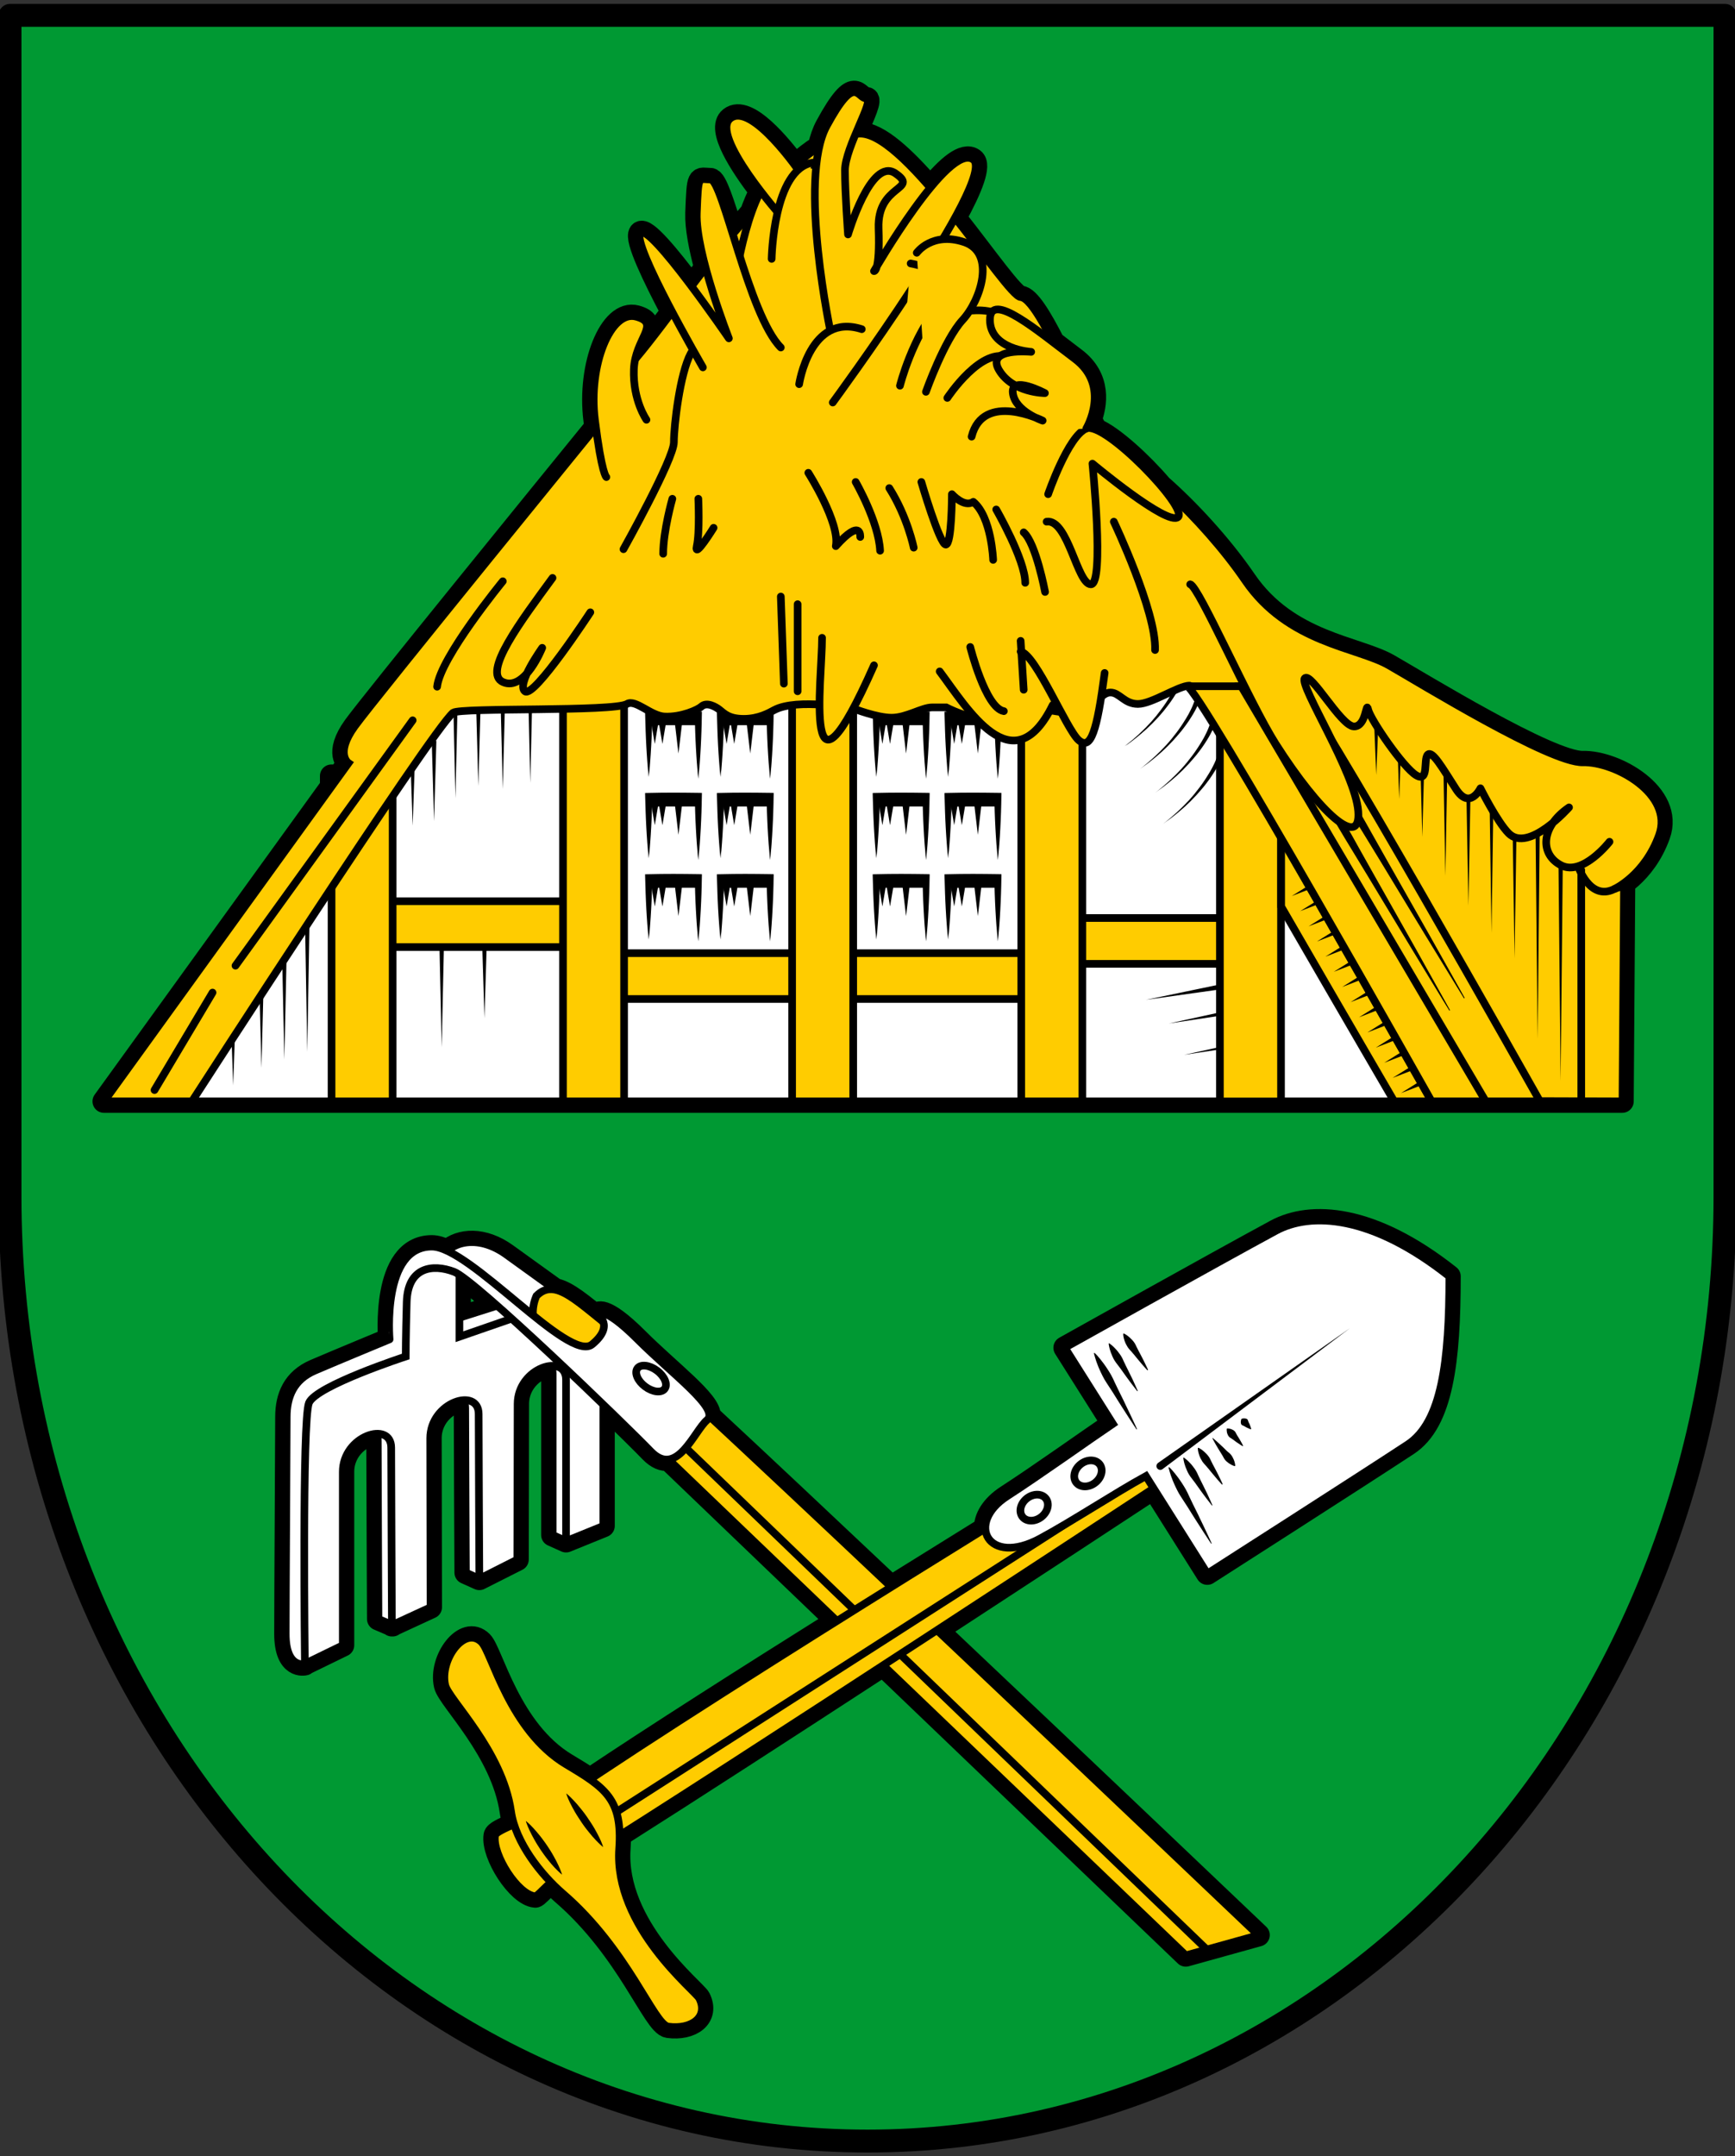 <?xml version="1.0" encoding="utf-8"?>
<!-- Generator: Adobe Illustrator 19.2.1, SVG Export Plug-In . SVG Version: 6.00 Build 0)  -->
<svg version="1.1" id="Layer_1" xmlns="http://www.w3.org/2000/svg" xmlns:xlink="http://www.w3.org/1999/xlink" x="0px" y="0px"
	 viewBox="0 0 2271.6 2822.6" style="enable-background:new 0 0 2271.6 2822.6;" xml:space="preserve">
<rect x="0" y="0" width="2271.6" height="2822.6" fill="#333333" stroke="none"/>
<style type="text/css">
	.st0{fill:#009933;stroke:#000000;stroke-width:30;stroke-linecap:round;stroke-linejoin:round;stroke-miterlimit:10;}
	.st1{fill:#FFFFFF;stroke:#000000;stroke-width:30;stroke-linecap:round;stroke-linejoin:round;stroke-miterlimit:10;}
	.st2{fill:#FFFFFF;stroke:#000000;stroke-width:10;stroke-miterlimit:10;}
	.st3{fill:#FFCC00;stroke:#000000;stroke-width:10;stroke-miterlimit:10;}
	.st4{fill:#FFFFFF;stroke:#000000;stroke-width:10;stroke-linecap:round;stroke-linejoin:round;stroke-miterlimit:10;}
	.st5{fill:#FFCC00;}
	.st6{fill:#FFFFFF;}
	.st7{fill:#FFCC00;stroke:#000000;stroke-width:30;stroke-linecap:round;stroke-linejoin:round;stroke-miterlimit:10;}
	.st8{fill:none;stroke:#000000;stroke-width:10;stroke-linecap:round;stroke-linejoin:round;stroke-miterlimit:10;}
	.st9{fill:#FFCC00;stroke:#000000;stroke-width:10;stroke-linecap:round;stroke-linejoin:round;stroke-miterlimit:10;}
</style>
<path class="st0" d="M13.1,20.1V1566c0,683.3,502.4,1236.7,1122.7,1236.7S2258.5,2249.3,2258.5,1566V20.1H13.1z"/>
<g>
	<path class="st1" d="M1670.5,1611.1c-76.6,41.4-276.3,153.1-276.3,153.1l62.9,99.6c-29.5,19.9-96.8,67.9-138.5,94.8
		c-20.1,13-28.9,29-28.4,42.1c-38.3,23.7-80,49.6-123.3,76.6c-88.7-83.7-173.5-163.5-238.3-223.7c2.2-18.2-52.3-58.8-93.9-100.4
		c-46.2-46.2-52.8-33-52.8-33s5.9,3.6,8,10.3c-27.6-22.4-47.1-39.1-63.2-42.3c-21.2-15.3-45.8-33-63.6-45.8
		c-30.4-22-60.7-19.9-77.3-4.9c-7.7-3.6-14.6-5.7-20.4-5.7c-66,0-55.4,121.4-55.4,121.4s-70,29-97.7,40.9s-37,34.3-37,60.7
		c0,26.4-1.3,237.6-1.3,283.8c0,46.2,25.1,39.6,25.1,39.6s0-0.2,0-0.4l49.7-24.2c0,0,0-179.5,0-227c0-30.6,26.2-49.7,45-49.9
		c0.5,3.1,0.8,6.6,0.8,10.3c0,35.6,0.9,232.3,0.9,232.3l17.6,7.5c0,0.2,0,0.4,0,0.4l0.4-0.2l0.5,0.2c0,0,0-0.2,0.1-0.4l49.6-22.9
		c0,0-0.4-173.8-0.4-221.3c0-29.7,24.8-48.6,43.4-49.8c1.5,2.7,2.4,6.1,2.4,10.2c0,35.6,0.9,215.6,0.9,215.6l17.6,7.9l49.7-25.1
		c0,0,0.4-156.2,0.4-203.7c0-29.7,24.8-48.6,43.4-49.8c1.5,2.7,2.4,6.1,2.4,10.2c0,35.6,0,211.2,0,211.2l17.6,7.9l48.8-19.8v-158.8
		c28.8,27.8,52.1,50.8,62,61.1c8.5,8.8,16.2,11.6,23.4,10.7c64.2,61.6,141.5,135.7,220.4,211.4c-118,74-238.6,150.7-323.3,207.4
		c-8.8-6.2-19.2-12.4-31-19.5c-74.4-44.5-97.3-146.5-110.9-160.1c-21.9-22-55.2,23-47.5,56.3c4.4,18.9,74.7,85.5,86.2,165.4
		c0.8,5.5,2.1,11,3.8,16.5c-15.1,6.9-24.4,11-25,15.2c-3.5,24.6,29.9,77.4,52.8,79.2c2,0.2,8.7-7.7,20.4-18.4
		c5.2,5.4,10.5,10.4,15.6,14.8c85.7,73.9,119.2,171.7,138.2,174.2c30,4,52.8-12.3,40.5-37c-5.1-10.1-112.1-93.8-104.9-196.3
		c0.4-6.2,0.6-11.8,0.6-17.2c89.2-56.5,219.7-141,345-222.6c201.8,193.4,396.3,379.7,396.3,379.7l95-26.4
		c0,0-210.7-200.7-420.8-399.3c128.6-83.9,241.4-158,283.6-185.7l70.4,111.6c0,0,198-126.7,262.2-168.9
		c44.8-29.4,54.6-109.1,54.6-220C1795.5,1590,1716,1586.5,1670.5,1611.1z M601.5,1670.1l24.6,17.8c7.4,6.2,15.8,13.4,24.8,21.4
		l-49.4,15.7V1670.1z"/>
	<g>
		<path class="st2" d="M576,1651.6c10.6-26.4,48.8-37,87.1-9.2s108.2,77.9,108.2,77.9l-29,51.5"/>
		<path class="st3" d="M702.4,1696.3c25.1-25.1,52.8,7.9,110.9,52.8s834.3,784.1,834.3,784.1l-95,26.4c0,0-813.1-778.8-839.6-805.2
			C686.5,1728,702.4,1696.3,702.4,1696.3z"/>
		<line class="st2" x1="871.4" y1="1869.7" x2="1584.3" y2="2556.1"/>
		<g>
			<path class="st2" d="M494.6,1887c0,35.6,0.9,232.3,0.9,232.3l18.5,7.9c0,0,31.7-205,31.7-252.5s63.4-67.3,63.4-31.7
				c0,35.6,0.9,215.6,0.9,215.6l17.6,7.9c0,0,32.6-189.2,32.6-236.7c0-47.5,63.4-67.3,63.4-31.7c0,35.6,0,211.2,0,211.2l17.6,7.9
				l21.1-237.6l-100.3-73.9l-83.2,26.4l-109.5,112.2C469.1,1844.3,494.6,1851.4,494.6,1887z"/>
			<path class="st2" d="M398.2,2178.3l50.6-24.6c0,0,0-179.5,0-227c0-47.5,63.4-67.3,63.4-31.7c0,35.6,0.9,232.3,0.9,232.3
				l50.6-23.3c0,0-0.4-173.8-0.4-221.3c0-47.5,63.4-67.3,63.4-31.7c0,35.6,0.9,215.6,0.9,215.6l49.7-25.1c0,0,0.4-156.2,0.4-203.7
				c0-47.5,63.4-67.3,63.4-31.7c0,35.6,0,211.2,0,211.2l48.8-19.8v-223.1l-43.6,4l-63.4-56.8l-81.4,28.2v-86.2l-44.9-17.2
				l-31.7,40.9l-6.6,76.6l-112.2,47.5l-23.8,47.5l4,300.9L398.2,2178.3z"/>
			<path class="st2" d="M565.4,1631.8c50.2,0,179.5,153.1,209.9,128c30.4-25.1,6.6-39.6,6.6-39.6s6.6-13.2,52.8,33
				c46.2,46.2,108.2,91.1,91.1,105.6s-39.6,76.6-73.9,40.9c-34.3-35.6-229.7-224.4-257.4-234.9c-27.7-10.6-60.7-6.6-62,39.6
				c-1.3,46.2-1.3,71.3-1.3,71.3s-117.5,38.3-126.7,60.7c-9.2,22.4-5.3,341.8-5.3,341.8s-25.1,6.6-25.1-39.6
				c0-46.2,1.3-257.4,1.3-283.8s9.2-48.8,37-60.7c27.7-11.9,97.7-40.9,97.7-40.9S499.4,1631.8,565.4,1631.8z"/>
		</g>
		
			<ellipse transform="matrix(0.601 -0.8 0.8 0.601 -1102.572 1401.287)" class="st2" cx="851.3" cy="1804.2" rx="13" ry="22.3"/>
	</g>
	<g>
		<g>
			<path class="st3" d="M1528,1936.7c0,0-583.4,383.5-770.8,499.8c-34.6,21.5-52.7,46-56.3,45.8c-22.9-1.8-56.3-54.6-52.8-79.2
				c1.3-8.8,41.1-17.2,93.3-52.8c210.7-143.9,744.4-469.9,744.4-469.9L1528,1936.7z"/>
			<line class="st4" x1="794.1" y1="2380.2" x2="1506.5" y2="1923.5"/>
			<path class="st3" d="M582.9,2205.9c4.4,18.9,74.7,85.5,86.2,165.4c5.8,40.2,38.9,82.5,67.8,107.4
				c85.7,73.9,119.2,171.7,138.2,174.2c30,4,52.8-12.3,40.5-37c-5.1-10.1-112.1-93.8-104.9-196.3c4.5-64.6-18.2-79.4-69.3-109.9
				c-74.4-44.5-97.3-146.5-110.9-160.1C608.5,2127.6,575.3,2172.6,582.9,2205.9z"/>
			<g>
				<g>
					<line class="st5" x1="688.5" y1="2383.7" x2="736" y2="2454.1"/>
					<path d="M688.5,2383.7c0,0,0.3,0.2,0.8,0.6c0.5,0.4,1.2,1,2.1,1.8c1.8,1.6,4.2,4,6.9,6.9c2.7,3,5.8,6.5,8.9,10.4
						c0.8,1,1.5,2,2.3,3c0.8,1,1.6,2.1,2.3,3.1c1.6,2.1,3.1,4.3,4.6,6.5c1.5,2.2,2.9,4.4,4.3,6.6c0.7,1.1,1.4,2.2,2,3.3
						c0.7,1.1,1.3,2.2,1.9,3.3c2.5,4.3,4.6,8.5,6.3,12.1c1.7,3.6,3,6.8,3.8,9c0.4,1.1,0.7,2,0.9,2.6c0.2,0.6,0.3,1,0.3,1
						s-0.3-0.2-0.8-0.6c-0.5-0.4-1.2-1-2.1-1.8c-1.8-1.6-4.2-4-7-6.9c-2.7-2.9-5.8-6.5-8.9-10.4c-0.8-1-1.5-2-2.3-3
						c-0.8-1-1.6-2.1-2.3-3.1c-1.6-2.1-3-4.3-4.6-6.5c-1.5-2.2-2.9-4.4-4.3-6.7c-0.7-1.1-1.4-2.2-2-3.3c-0.7-1.1-1.3-2.2-1.9-3.3
						c-2.5-4.3-4.6-8.5-6.3-12.1c-1.7-3.6-3-6.8-3.8-9c-0.4-1.1-0.7-2-0.9-2.6C688.6,2384,688.5,2383.7,688.5,2383.7z"/>
				</g>
				<g>
					<line class="st5" x1="741.3" y1="2347.6" x2="789.7" y2="2418"/>
					<path d="M741.3,2347.6c0,0,0.3,0.2,0.8,0.6c0.5,0.4,1.2,1,2.1,1.8c1.8,1.6,4.3,4,7,6.9c2.8,2.9,5.9,6.5,9,10.4
						c0.8,1,1.6,2,2.4,3c0.8,1,1.6,2.1,2.4,3.1c1.6,2.1,3.1,4.3,4.6,6.5c1.5,2.2,3,4.4,4.4,6.6c0.7,1.1,1.4,2.2,2.1,3.3
						c0.7,1.1,1.3,2.2,2,3.3c2.5,4.3,4.7,8.5,6.5,12.1c1.8,3.7,3.1,6.8,3.9,9c0.4,1.1,0.7,2,0.9,2.6c0.2,0.6,0.3,1,0.3,1
						s-0.3-0.2-0.8-0.6c-0.5-0.4-1.2-1-2.1-1.8c-1.8-1.6-4.3-4-7-6.9c-2.8-2.9-5.9-6.5-9-10.4c-0.8-1-1.6-2-2.4-3
						c-0.8-1-1.6-2.1-2.4-3.1c-1.6-2.1-3.1-4.3-4.6-6.5c-1.5-2.2-3-4.4-4.4-6.7c-0.7-1.1-1.4-2.2-2.1-3.3c-0.7-1.1-1.3-2.2-2-3.3
						c-2.5-4.3-4.7-8.5-6.5-12.1c-1.8-3.7-3.1-6.8-3.9-9c-0.4-1.1-0.7-2-0.9-2.6C741.4,2347.9,741.3,2347.6,741.3,2347.6z"/>
				</g>
			</g>
		</g>
		<g>
			<path class="st2" d="M1670.5,1611.1c-76.6,41.4-276.3,153.1-276.3,153.1l62.9,99.6c-29.5,19.9-96.8,67.9-138.5,94.8
				c-54.6,35.2-25.5,92.4,43.1,55.4c43.6-23.5,97.1-59,138.6-81.8l80.5,127.6c0,0,198-126.7,262.2-168.9
				c44.8-29.4,54.6-109.1,54.6-220C1795.5,1590,1716,1586.5,1670.5,1611.1z"/>
			<g>
				
					<ellipse transform="matrix(0.787 -0.617 0.617 0.787 -886.221 1290.45)" class="st2" cx="1424.6" cy="1927.9" rx="19.4" ry="15.4"/>
				
					<ellipse transform="matrix(0.787 -0.617 0.617 0.787 -928.933 1256.567)" class="st2" cx="1354.2" cy="1972.7" rx="19.4" ry="15.4"/>
			</g>
			<g>
				<g>
					<line class="st6" x1="1767.3" y1="1738.7" x2="1519.2" y2="1919.1"/>
					<path d="M1767.3,1738.7l-245.2,184.4c-2.2,1.7-5.3,1.2-7-1s-1.2-5.3,1-7c0,0,0.1-0.1,0.1-0.1L1767.3,1738.7z"/>
				</g>
				<g>
					<g>
						<line class="st6" x1="1586.1" y1="2020.3" x2="1530.6" y2="1920.8"/>
						<path d="M1585.6,2020.5c0,0-4-5.9-9.8-14.9c-1.5-2.2-3-4.7-4.7-7.3c-1.6-2.6-3.4-5.3-5.2-8.1c-1.8-2.8-3.7-5.7-5.5-8.7
							c-1.9-3-3.7-6-5.6-9c-1.9-3-3.8-6-5.8-8.9c-1.9-2.9-3.8-5.8-5.5-8.7c-1.6-2.9-3.1-5.8-4.4-8.6c-1.3-2.8-2.5-5.4-3.5-7.9
							c-2-5-3.5-9.3-4.3-12.3c-0.4-1.5-0.8-2.8-1-3.6c-0.2-0.8-0.3-1.3-0.3-1.3c-0.1-0.3,0.1-0.6,0.4-0.6c0.2,0,0.3,0,0.5,0.1
							c0,0,0.3,0.3,1,0.9c0.6,0.6,1.5,1.5,2.6,2.7c2.1,2.4,5,5.8,8.2,10.2c1.6,2.2,3.3,4.6,4.9,7.1c1.7,2.6,3.4,5.3,5,8.2
							c1.6,2.9,3.1,6,4.5,9.2c1.5,3.2,3,6.4,4.6,9.6c1.6,3.2,3.2,6.4,4.7,9.5c1.6,3.1,3.1,6.2,4.5,9.3c1.5,3,2.9,5.9,4.2,8.7
							c1.3,2.8,2.6,5.4,3.7,7.8c4.6,9.7,7.5,16.2,7.5,16.2c0.1,0.3,0,0.5-0.3,0.7C1586,2020.8,1585.8,2020.7,1585.6,2020.5z"/>
					</g>
					<g>
						<line class="st6" x1="1586.9" y1="1970.1" x2="1549.6" y2="1908.2"/>
						<path d="M1586.5,1970.4c0,0-2.8-3.6-7-9c-1-1.4-2.1-2.8-3.3-4.4c-1.2-1.6-2.4-3.2-3.6-4.9c-1.3-1.7-2.6-3.5-3.8-5.3
							c-1.3-1.8-2.6-3.7-3.9-5.5c-1.3-1.8-2.7-3.7-4.1-5.4c-1.4-1.8-2.7-3.5-3.8-5.3c-1.1-1.8-2.1-3.6-2.8-5.4
							c-0.8-1.8-1.5-3.5-2.1-5.1c-1.2-3.2-1.9-6.1-2.3-8.2c-0.2-1-0.3-1.9-0.4-2.4c-0.1-0.6-0.1-0.9-0.1-0.9c0-0.3,0.2-0.6,0.5-0.6
							c0.1,0,0.2,0,0.3,0.1c0,0,0.3,0.2,0.7,0.5c0.5,0.3,1.1,0.8,2,1.5c1.6,1.3,3.8,3.3,6.1,5.9c1.2,1.3,2.4,2.7,3.5,4.3
							c1.2,1.5,2.4,3.2,3.5,5c1.1,1.8,2,3.8,2.9,5.9c0.9,2,1.9,4.1,2.9,6.1c1,2,2,4,3,6c1,2,2,4,2.9,5.9c0.9,1.9,1.8,3.8,2.7,5.5
							c0.8,1.8,1.6,3.4,2.3,5c2.9,6.2,4.7,10.4,4.7,10.4c0.1,0.3,0,0.6-0.3,0.7C1586.9,1970.6,1586.6,1970.5,1586.5,1970.4z"/>
					</g>
					<g>
						<line class="st6" x1="1600.1" y1="1942.8" x2="1568.6" y2="1895.5"/>
						<path d="M1599.7,1943.1c0,0-2.5-2.6-6-6.7c-0.9-1-1.8-2.1-2.8-3.3c-1-1.2-2-2.4-3.1-3.7c-1.1-1.3-2.2-2.6-3.3-4
							c-1.1-1.4-2.2-2.8-3.4-4.1c-1.1-1.4-2.3-2.7-3.5-4c-1.2-1.3-2.3-2.6-3.3-4c-0.9-1.4-1.7-2.8-2.4-4.2c-0.7-1.4-1.2-2.8-1.7-4
							c-0.9-2.6-1.5-4.9-1.7-6.6c-0.1-0.9-0.2-1.5-0.2-2c0-0.5,0-0.7,0-0.7c0-0.3,0.3-0.6,0.6-0.6c0.1,0,0.2,0,0.2,0
							c0,0,0.2,0.1,0.7,0.3c0.4,0.2,1,0.5,1.8,1c1.5,0.9,3.4,2.3,5.4,4.1c1,0.9,2.1,2,3.1,3.1c1,1.1,2.1,2.4,3,3.8
							c0.9,1.4,1.7,3,2.4,4.6c0.7,1.6,1.5,3.2,2.4,4.8c0.8,1.6,1.7,3.1,2.5,4.7c0.8,1.5,1.6,3.1,2.4,4.6c0.8,1.5,1.5,2.9,2.2,4.3
							c0.7,1.4,1.3,2.7,1.9,3.9c2.4,4.8,3.8,8.1,3.8,8.1c0.1,0.3,0,0.6-0.3,0.7C1600.1,1943.3,1599.9,1943.3,1599.7,1943.1z"/>
					</g>
					<g>
						<line class="st6" x1="1587.6" y1="1882.8" x2="1616.9" y2="1919.1"/>
						<path d="M1588,1882.5c0,0,2.3,1.9,5.6,4.8c0.8,0.7,1.7,1.5,2.6,2.4c0.9,0.8,1.9,1.8,2.9,2.7c1,0.9,2.1,1.9,3.1,2.9
							c1,1,2.1,2,3.1,3.1c1,1,2.1,2,3.3,2.9c1.1,0.9,2.2,1.9,3,2.9c0.9,1,1.6,2.2,2.2,3.3c0.6,1.1,1.1,2.2,1.6,3.3
							c0.4,1.1,0.8,2.1,1,3c0.3,0.9,0.4,1.8,0.6,2.5c0.1,0.7,0.2,1.3,0.2,1.7c0,0.4,0,0.6,0,0.6c0,0.4-0.3,0.6-0.6,0.6
							c0,0-0.1,0-0.1,0c0,0-0.2,0-0.6-0.2c-0.4-0.1-1-0.3-1.6-0.6c-0.7-0.3-1.5-0.6-2.3-1.1c-0.9-0.5-1.8-1-2.7-1.6
							c-0.9-0.6-1.9-1.4-2.9-2.2c-1-0.8-1.9-1.8-2.7-2.8c-0.8-1.1-1.5-2.3-2.2-3.6c-0.7-1.3-1.4-2.6-2.2-3.8
							c-0.8-1.2-1.6-2.5-2.3-3.7c-0.8-1.2-1.5-2.4-2.2-3.6c-0.7-1.2-1.4-2.3-2-3.4c-0.6-1.1-1.2-2.1-1.8-3.1
							c-2.2-3.8-3.5-6.5-3.5-6.5c-0.1-0.3,0-0.6,0.2-0.7C1587.7,1882.3,1587.9,1882.4,1588,1882.5z"/>
					</g>
					<g>
						<line class="st6" x1="1627.4" y1="1892.7" x2="1606.6" y2="1870.1"/>
						<path d="M1627,1893c0,0-0.4-0.3-1.2-0.7c-0.4-0.2-0.8-0.5-1.3-0.8c-0.5-0.3-1.1-0.7-1.7-1.1c-1.2-0.8-2.7-1.8-4.2-2.8
							c-1.5-1.1-3.1-2.2-4.6-3.4c-0.8-0.6-1.6-1.1-2.4-1.6c-0.8-0.5-1.6-1-2.3-1.7c-0.6-0.6-1.1-1.4-1.5-2.1c-0.4-0.8-0.7-1.5-1-2.3
							c-0.3-0.7-0.4-1.5-0.5-2.2c-0.1-0.7-0.2-1.3-0.2-1.9c0-0.5,0-1,0-1.3c0-0.3,0-0.5,0-0.5c0-0.4,0.4-0.7,0.7-0.7
							c0,0,0.2,0,0.5,0c0.3,0,0.8,0,1.3,0.1c0.5,0.1,1.2,0.2,1.9,0.3c0.7,0.2,1.4,0.4,2.1,0.7c0.7,0.3,1.5,0.7,2.2,1.1
							c0.7,0.4,1.4,1,2,1.7c0.6,0.7,1.1,1.5,1.5,2.4c0.4,0.9,0.9,1.8,1.4,2.6c1.1,1.6,2.1,3.3,3,4.8c0.9,1.6,1.8,3.1,2.5,4.4
							c0.4,0.6,0.7,1.3,1,1.8c0.3,0.5,0.5,1,0.7,1.4c0.4,0.8,0.6,1.2,0.6,1.2c0.1,0.3,0,0.6-0.2,0.7
							C1627.4,1893.1,1627.2,1893.1,1627,1893z"/>
					</g>
					<g>
						<line class="st6" x1="1638" y1="1870.7" x2="1625.7" y2="1857.5"/>
						<path d="M1637.6,1871c0,0-0.3-0.1-0.8-0.3c-0.3-0.1-0.6-0.2-0.9-0.4c-0.3-0.1-0.7-0.3-1.2-0.5c-0.8-0.4-1.8-0.8-2.8-1.3
							c-1-0.5-2-1.1-3-1.7c-0.5-0.3-1.1-0.5-1.7-0.8c-0.6-0.2-1.1-0.5-1.5-0.8c-0.4-0.4-0.6-0.8-0.8-1.4c-0.2-0.5-0.3-1-0.3-1.6
							c-0.1-0.5,0-1.1,0-1.6c0-0.3,0.1-0.5,0.1-0.7c0-0.2,0.1-0.5,0.1-0.7c0.1-0.4,0.2-0.8,0.3-1c0.1-0.3,0.1-0.4,0.1-0.4
							c0.1-0.3,0.4-0.6,0.7-0.7c0,0,0.1,0,0.4-0.1c0.3-0.1,0.6-0.1,1.1-0.2c0.2,0,0.4-0.1,0.7-0.1c0.2,0,0.5,0,0.7,0
							c0.5,0,1.1,0,1.6,0.1c0.5,0.1,1.1,0.2,1.6,0.4c0.5,0.2,1,0.5,1.3,0.9c0.3,0.4,0.5,1,0.7,1.5c0.2,0.6,0.4,1.2,0.6,1.7
							c0.5,1,1.1,2.1,1.5,3.1c0.4,1,0.8,2,1.1,2.9c0.2,0.4,0.3,0.8,0.4,1.2c0.1,0.4,0.2,0.7,0.3,0.9c0.2,0.5,0.2,0.8,0.2,0.8
							c0.1,0.3-0.1,0.6-0.4,0.7C1637.8,1871.1,1637.7,1871,1637.6,1871z"/>
					</g>
				</g>
			</g>
			<g>
				<g>
					<g>
						<line class="st6" x1="1488.4" y1="1870.7" x2="1432.9" y2="1771.2"/>
						<path d="M1487.9,1870.9c0,0-4-5.9-9.8-14.9c-1.5-2.2-3-4.7-4.7-7.3c-1.6-2.6-3.4-5.3-5.2-8.1c-1.8-2.8-3.7-5.7-5.5-8.7
							c-1.9-3-3.7-6-5.6-9c-1.9-3-3.8-6-5.8-8.9c-1.9-2.9-3.8-5.8-5.5-8.7c-1.6-2.9-3.1-5.8-4.4-8.6c-1.3-2.8-2.5-5.4-3.5-7.9
							c-2-5-3.5-9.3-4.3-12.3c-0.4-1.5-0.8-2.8-1-3.6c-0.2-0.8-0.3-1.3-0.3-1.3c-0.1-0.3,0.1-0.6,0.4-0.6c0.2,0,0.3,0,0.5,0.1
							c0,0,0.3,0.3,1,0.9c0.6,0.6,1.5,1.5,2.6,2.7c2.1,2.4,5,5.8,8.2,10.2c1.6,2.2,3.3,4.6,4.9,7.1c1.7,2.6,3.4,5.3,5,8.2
							c1.6,2.9,3.1,6,4.5,9.2c1.5,3.2,3,6.4,4.6,9.6c1.6,3.2,3.2,6.4,4.7,9.5c1.6,3.1,3.1,6.2,4.5,9.3c1.5,3,2.9,5.9,4.2,8.7
							c1.3,2.8,2.6,5.4,3.7,7.8c4.6,9.7,7.5,16.2,7.5,16.2c0.1,0.3,0,0.5-0.3,0.7C1488.3,1871.2,1488.1,1871.1,1487.9,1870.9z"/>
					</g>
					<g>
						<line class="st6" x1="1489.3" y1="1820.5" x2="1451.9" y2="1758.6"/>
						<path d="M1488.8,1820.8c0,0-2.8-3.6-7-9c-1-1.4-2.1-2.8-3.3-4.4c-1.2-1.6-2.4-3.2-3.6-4.9c-1.3-1.7-2.6-3.5-3.8-5.3
							c-1.3-1.8-2.6-3.7-3.9-5.5c-1.3-1.8-2.7-3.7-4.1-5.4c-1.4-1.8-2.7-3.5-3.8-5.3c-1.1-1.8-2.1-3.6-2.8-5.4
							c-0.8-1.8-1.5-3.5-2.1-5.1c-1.2-3.2-1.9-6.1-2.3-8.2c-0.2-1-0.3-1.9-0.4-2.4c-0.1-0.6-0.1-0.9-0.1-0.9c0-0.3,0.2-0.6,0.5-0.6
							c0.1,0,0.2,0,0.3,0.1c0,0,0.3,0.2,0.7,0.5c0.5,0.3,1.1,0.8,2,1.5c1.6,1.3,3.8,3.3,6.1,5.9c1.2,1.3,2.4,2.7,3.5,4.3
							c1.2,1.5,2.4,3.2,3.5,5c1.1,1.8,2,3.8,2.9,5.9c0.9,2,1.9,4.1,2.9,6.1c1,2,2,4,3,6c1,2,2,4,2.9,5.9c0.9,1.9,1.8,3.8,2.7,5.5
							c0.8,1.8,1.6,3.4,2.3,5c2.9,6.2,4.7,10.4,4.7,10.4c0.1,0.3,0,0.6-0.3,0.7C1489.2,1821,1489,1820.9,1488.8,1820.8z"/>
					</g>
					<g>
						<line class="st6" x1="1502.5" y1="1793.2" x2="1471" y2="1745.9"/>
						<path d="M1502,1793.5c0,0-2.5-2.6-6-6.7c-0.9-1-1.8-2.1-2.8-3.3c-1-1.2-2-2.4-3.1-3.7c-1.1-1.3-2.2-2.6-3.3-4
							c-1.1-1.4-2.2-2.8-3.4-4.1c-1.1-1.4-2.3-2.7-3.5-4c-1.2-1.3-2.3-2.6-3.3-4c-0.9-1.4-1.7-2.8-2.4-4.2c-0.7-1.4-1.2-2.8-1.7-4
							c-0.9-2.6-1.5-4.9-1.7-6.6c-0.1-0.9-0.2-1.5-0.2-2c0-0.5,0-0.7,0-0.7c0-0.3,0.3-0.6,0.6-0.6c0.1,0,0.2,0,0.2,0
							c0,0,0.2,0.1,0.7,0.3c0.4,0.2,1,0.5,1.8,1c1.5,0.9,3.4,2.3,5.4,4.1c1,0.9,2.1,2,3.1,3.1c1,1.1,2.1,2.4,3,3.8
							c0.9,1.4,1.7,3,2.4,4.6c0.7,1.6,1.5,3.2,2.4,4.8c0.8,1.6,1.7,3.1,2.5,4.7c0.8,1.5,1.6,3.1,2.4,4.6c0.8,1.5,1.5,2.9,2.2,4.3
							c0.7,1.4,1.3,2.7,1.9,3.9c2.4,4.8,3.8,8.1,3.8,8.1c0.1,0.3,0,0.6-0.3,0.7C1502.4,1793.7,1502.2,1793.7,1502,1793.5z"/>
					</g>
				</g>
			</g>
		</g>
	</g>
</g>
<g>
	<path class="st7" d="M2072.3,997.9c-43,1-212-103-254-127s-132-29-188-111c-31.6-46.2-74.9-92.7-110.3-123.8
		c-24.9-29.3-63.5-64.8-85.5-73.7c-2.2-4.2-4.5-8.8-6.8-13.5c6.8-18.3,13.5-53.7-20.6-79.3c-8.9-6.7-18.4-14-27.9-21.3
		c-16.9-33.1-32.6-58.7-42.9-59.4c-9.2-0.6-44.8-51.7-85.9-103.8c21.4-39.1,33.3-69.2,23.9-76.2c-12.2-9.1-34,9.9-56.2,36.9
		c-33.8-39.1-67.8-70.9-91.8-70.9c-2,0-4,0.1-6,0.2c10.2-24.2,21-46.2,14-46.2c-12,0-14-34-52,36c-4.2,7.7-7.4,17-9.7,27.4
		c-10.3,6.4-20.3,14.3-30.1,23.1c-0.7,0.1-1.4,0.3-2.1,0.4c-18-24.1-62.1-78.3-84.1-61c-17.6,13.8,13.9,61.8,39.6,95.4
		c-4.5,8.4-8.4,17.9-12,27.9c-6.7,7.8-13.3,15.5-19.7,22.7c-1.6,1.8-3.2,3.7-4.9,5.6c-12.4-39.8-22.4-71.6-29.1-71.6
		c-16,0-16-8-18,44c-0.7,18.8,4.6,45.4,11.6,71.7c-6.1,7.9-12.3,16-18.5,24.2c-28.8-38.4-60.8-77.2-67.1-69.9
		c-6.5,7.6,18,58.3,41.8,103.4c-18,23.8-34.9,46-48.5,62c6.9-31.6,30.4-47.7,1.3-55.7c-33-9-63,63-54,135c0.4,3.4,0.8,6.6,1.2,9.7
		c-66.4,81.6-293.7,361-315.9,391.7c-26,36-8,48-8,48l-12.1,16.8h-10.1v14l-297.8,412h1.7h2.3h111h182.8h80h223h80h220h80h220h80
		h180h80h148.2h49h71h71h103.9l0,0l4,0l2-282.8l-13,5c0,0,40-18,59-71S2115.3,996.9,2072.3,997.9z"/>
	<g>
		<polyline class="st4" points="138,1441.7 591.1,883.7 1608.2,874.7 2120.3,1441.7 140.3,1441.7 		"/>
		<g>
			<g>
				<g>
					<line class="st5" x1="402.3" y1="1202.9" x2="402.3" y2="1376.9"/>
					<path d="M405.3,1202.9l-3,174l-3-174c0-1.7,1.3-3,2.9-3.1c1.7,0,3,1.3,3.1,2.9C405.3,1202.8,405.3,1202.9,405.3,1202.9z"/>
				</g>
				<g>
					<line class="st5" x1="372.3" y1="1247.9" x2="372.3" y2="1386.9"/>
					<path d="M375.3,1247.9l-3,139l-3-139c0-1.7,1.3-3,2.9-3.1c1.7,0,3,1.3,3.1,2.9C375.3,1247.8,375.3,1247.9,375.3,1247.9z"/>
				</g>
				<g>
					<line class="st5" x1="342.3" y1="1281.9" x2="342.3" y2="1397.9"/>
					<path d="M345.3,1281.9l-3,116l-3-116c0-1.7,1.3-3,2.9-3.1s3,1.3,3.1,2.9C345.3,1281.8,345.3,1281.8,345.3,1281.9z"/>
				</g>
				<g>
					<line class="st5" x1="305.3" y1="1334.9" x2="305.3" y2="1420.9"/>
					<path d="M308.3,1334.9l-3,86l-3-86c-0.1-1.7,1.2-3,2.9-3.1c1.7-0.1,3,1.2,3.1,2.9C308.3,1334.7,308.3,1334.8,308.3,1334.9z"/>
				</g>
			</g>
			<g>
				<g>
					<line class="st5" x1="694.3" y1="894.9" x2="694.3" y2="1024.9"/>
					<path d="M697.3,894.9l-3,130l-3-130c0-1.7,1.3-3,2.9-3.1s3,1.3,3.1,2.9C697.3,894.8,697.3,894.8,697.3,894.9z"/>
				</g>
				<g>
					<line class="st5" x1="658.3" y1="914.9" x2="658.3" y2="1032.9"/>
					<path d="M661.3,914.9l-3,118l-3-118c0-1.7,1.3-3,2.9-3.1s3,1.3,3.1,2.9C661.3,914.8,661.3,914.8,661.3,914.9z"/>
				</g>
				<g>
					<line class="st5" x1="626.3" y1="920.9" x2="626.3" y2="1028.9"/>
					<path d="M629.3,920.9l-3,108l-3-108c0-1.7,1.3-3,2.9-3.1s3,1.3,3.1,2.9C629.3,920.8,629.3,920.8,629.3,920.9z"/>
				</g>
				<g>
					<line class="st5" x1="596.3" y1="912.9" x2="596.3" y2="1044.9"/>
					<path d="M599.3,912.9l-3,132l-3-132c0-1.7,1.3-3,2.9-3.1c1.7,0,3,1.3,3.1,2.9C599.3,912.8,599.3,912.8,599.3,912.9z"/>
				</g>
				<g>
					<line class="st5" x1="568.3" y1="970.9" x2="568.3" y2="1074.9"/>
					<path d="M571.3,970.9l-3,104l-3-104c0-1.7,1.3-3,2.9-3.1c1.7,0,3,1.3,3.1,2.9C571.3,970.8,571.3,970.8,571.3,970.9z"/>
				</g>
				<g>
					<line class="st5" x1="540.3" y1="992.9" x2="540.3" y2="1080.9"/>
					<path d="M543.3,992.9l-3,88l-3-88c-0.1-1.7,1.2-3,2.9-3.1s3,1.2,3.1,2.9C543.3,992.8,543.3,992.8,543.3,992.9z"/>
				</g>
			</g>
			<g>
				<g>
					<line class="st5" x1="578.3" y1="1234.9" x2="578.3" y2="1370.9"/>
					<path d="M581.3,1234.9l-3,136l-3-136c0-1.7,1.3-3,2.9-3.1c1.7,0,3,1.3,3.1,2.9C581.3,1234.8,581.3,1234.8,581.3,1234.9z"/>
				</g>
				<g>
					<line class="st5" x1="634.3" y1="1234.9" x2="634.3" y2="1332.9"/>
					<path d="M637.3,1234.9l-3,98l-3-98c-0.1-1.7,1.3-3,2.9-3.1c1.7-0.1,3,1.3,3.1,2.9C637.3,1234.8,637.3,1234.8,637.3,1234.9z"/>
				</g>
			</g>
			<g>
				<g>
					<line class="st5" x1="1592.3" y1="1292.9" x2="1500.3" y2="1308.9"/>
					<path d="M1592.8,1295.8l-92.5,13l91.5-19c1.6-0.3,3.2,0.7,3.5,2.3c0.3,1.6-0.7,3.2-2.3,3.5
						C1592.9,1295.8,1592.9,1295.8,1592.8,1295.8z"/>
				</g>
				<g>
					<line class="st5" x1="1622.3" y1="1322.9" x2="1530.3" y2="1339.9"/>
					<path d="M1622.8,1325.8l-92.5,14l91.5-20c1.6-0.4,3.2,0.7,3.6,2.3c0.4,1.6-0.7,3.2-2.3,3.6
						C1623,1325.8,1622.9,1325.8,1622.8,1325.8z"/>
				</g>
				<g>
					<line class="st5" x1="1642.3" y1="1363.9" x2="1550.3" y2="1380.9"/>
					<path d="M1642.8,1366.8l-92.5,14l91.5-20c1.6-0.4,3.2,0.7,3.6,2.3c0.4,1.6-0.7,3.2-2.3,3.6
						C1643,1366.8,1642.9,1366.8,1642.8,1366.8z"/>
				</g>
			</g>
			<g>
				<g>
					<path d="M1472.3,976.9c0,0,1.4-1.1,3.9-3.1c1.2-1,2.7-2.2,4.5-3.6c1.8-1.3,3.6-3,5.6-4.8c1-0.9,2.1-1.8,3.2-2.8
						c1.1-1,2.3-2,3.3-3.1c2.2-2.2,4.6-4.5,7-6.8c2.3-2.5,4.7-5,7.2-7.6c2.4-2.7,4.7-5.4,7-8.2c1.1-1.4,2.2-2.8,3.3-4.3
						c1.1-1.4,2.3-2.8,3.3-4.3c2.1-2.9,4.2-5.7,6-8.5c0.9-1.4,1.9-2.8,2.7-4.2c0.8-1.4,1.7-2.7,2.5-4.1c0.8-1.3,1.6-2.6,2.3-3.9
						c0.7-1.3,1.4-2.5,2-3.7c1.2-2.4,2.4-4.6,3.3-6.5c1-2,1.7-3.7,2.3-5.1c0.6-1.4,1-2.6,1.3-3.3c0.3-0.8,0.4-1.1,0.4-1.1
						c0.5-1.6,2.2-2.5,3.8-2c1.6,0.5,2.5,2.2,2,3.8c0,0.1,0,0.1-0.1,0.2l0,0c0,0-0.2,0.5-0.5,1.3c-0.3,0.8-0.9,2-1.6,3.5
						c-0.7,1.5-1.6,3.2-2.7,5.2c-1,2-2.3,4.2-3.7,6.6c-0.7,1.2-1.5,2.4-2.3,3.7c-0.8,1.3-1.6,2.6-2.5,3.9c-0.9,1.3-1.8,2.6-2.7,4
						c-1,1.4-2,2.7-3,4.1c-2,2.8-4.3,5.5-6.5,8.4c-1.1,1.4-2.4,2.8-3.5,4.1c-1.2,1.4-2.4,2.8-3.6,4.1c-2.5,2.7-5,5.3-7.5,7.9
						c-2.6,2.5-5.2,4.9-7.6,7.3c-2.6,2.3-5.1,4.4-7.4,6.5c-1.2,1.1-2.4,2-3.5,2.9c-1.2,0.9-2.3,1.8-3.3,2.7
						c-2.1,1.7-4.1,3.3-5.9,4.6c-1.8,1.3-3.4,2.4-4.7,3.4C1473.8,975.8,1472.3,976.9,1472.3,976.9z"/>
				</g>
				<g>
					<path d="M1492.3,1006.9c0,0,1.4-1.1,3.9-3.1c1.2-1,2.7-2.2,4.4-3.6c1.7-1.3,3.6-3,5.6-4.8c1-0.9,2.1-1.8,3.2-2.8
						c1.1-1,2.2-1.9,3.3-3c2.2-2.2,4.6-4.4,7-6.8c2.3-2.4,4.7-5,7.2-7.5c2.4-2.6,4.7-5.4,7-8.1c2.2-2.8,4.5-5.6,6.6-8.4
						c2.1-2.9,4.2-5.6,6-8.4c0.9-1.4,1.9-2.8,2.7-4.1c0.8-1.4,1.7-2.7,2.5-4c0.4-0.7,0.8-1.3,1.2-1.9c0.4-0.6,0.7-1.3,1.1-1.9
						c0.7-1.3,1.4-2.5,2.1-3.6c1.2-2.4,2.4-4.5,3.3-6.5c1-1.9,1.7-3.7,2.3-5.1c0.6-1.4,1-2.5,1.3-3.3c0.3-0.8,0.4-1.1,0.4-1.1
						c0.5-1.6,2.2-2.5,3.8-2s2.5,2.2,2,3.8c0,0.1,0,0.1-0.1,0.2l0,0c0,0-0.2,0.5-0.5,1.3c-0.3,0.8-0.9,2-1.6,3.5
						c-0.7,1.4-1.6,3.2-2.7,5.2c-1,2-2.4,4.1-3.8,6.5c-0.7,1.2-1.5,2.4-2.3,3.6c-0.4,0.6-0.8,1.3-1.2,1.9c-0.4,0.6-0.9,1.3-1.3,1.9
						c-0.9,1.3-1.8,2.6-2.8,4c-1,1.3-2,2.7-3,4c-2,2.8-4.3,5.5-6.6,8.2c-2.3,2.8-4.8,5.4-7.2,8.2c-2.5,2.6-5,5.3-7.5,7.8
						c-2.6,2.5-5.1,4.9-7.6,7.2c-2.6,2.2-5,4.4-7.4,6.4c-1.2,1-2.4,2-3.5,2.9c-1.1,0.9-2.3,1.8-3.3,2.6c-2.1,1.7-4.1,3.3-5.9,4.5
						c-1.8,1.3-3.3,2.4-4.6,3.3C1493.8,1005.8,1492.3,1006.9,1492.3,1006.9z"/>
				</g>
				<g>
					<path d="M1512.3,1037.9c0,0,1.4-1.1,3.9-3.1c1.2-1,2.7-2.2,4.4-3.6c1.7-1.3,3.6-3,5.6-4.8c1-0.9,2.1-1.8,3.2-2.8
						c1.1-1,2.2-1.9,3.3-3c2.2-2.2,4.6-4.4,7-6.8c2.3-2.4,4.7-5,7.2-7.5c2.4-2.6,4.7-5.4,7-8.1c2.2-2.8,4.5-5.6,6.6-8.4
						c2.1-2.9,4.2-5.6,6-8.4c0.9-1.4,1.9-2.8,2.7-4.1c0.8-1.4,1.7-2.7,2.5-4c0.4-0.7,0.8-1.3,1.2-1.9c0.4-0.6,0.7-1.3,1.1-1.9
						c0.7-1.3,1.4-2.5,2.1-3.6c1.2-2.4,2.4-4.5,3.3-6.5c1-1.9,1.7-3.7,2.3-5.1c0.6-1.4,1-2.5,1.3-3.3c0.3-0.8,0.4-1.1,0.4-1.1
						c0.5-1.6,2.2-2.5,3.8-2s2.5,2.2,2,3.8c0,0.1,0,0.1-0.1,0.2l0,0c0,0-0.2,0.5-0.5,1.3c-0.3,0.8-0.9,2-1.6,3.5
						c-0.7,1.4-1.6,3.2-2.7,5.2c-1,2-2.4,4.1-3.8,6.5c-0.7,1.2-1.5,2.4-2.3,3.6c-0.4,0.6-0.8,1.3-1.2,1.9c-0.4,0.6-0.9,1.3-1.3,1.9
						c-0.9,1.3-1.8,2.6-2.8,4c-1,1.3-2,2.7-3,4c-2,2.8-4.3,5.5-6.6,8.2c-2.3,2.8-4.8,5.4-7.2,8.2c-2.5,2.6-5,5.3-7.5,7.8
						c-2.6,2.5-5.1,4.9-7.6,7.2c-2.6,2.2-5,4.4-7.4,6.4c-1.2,1-2.4,2-3.5,2.9c-1.1,0.9-2.3,1.8-3.3,2.6c-2.1,1.7-4.1,3.3-5.9,4.5
						c-1.8,1.3-3.3,2.4-4.6,3.3C1513.8,1036.8,1512.3,1037.9,1512.3,1037.9z"/>
				</g>
				<g>
					<path d="M1522.3,1078.9c0,0,1.4-1.1,3.9-3.1c1.2-1,2.7-2.2,4.4-3.6c1.7-1.3,3.6-3,5.6-4.8c1-0.9,2.1-1.8,3.2-2.8
						c1.1-1,2.2-1.9,3.3-3c2.2-2.2,4.6-4.4,7-6.8c2.3-2.4,4.7-5,7.2-7.5c2.4-2.6,4.7-5.4,7-8.1c2.2-2.8,4.5-5.6,6.6-8.4
						c2.1-2.9,4.2-5.6,6-8.4c0.9-1.4,1.9-2.8,2.7-4.1c0.8-1.4,1.7-2.7,2.5-4c0.4-0.7,0.8-1.3,1.2-1.9c0.4-0.6,0.7-1.3,1.1-1.9
						c0.7-1.3,1.4-2.5,2.1-3.6c1.2-2.4,2.4-4.5,3.3-6.5c1-1.9,1.7-3.7,2.3-5.1c0.6-1.4,1-2.5,1.3-3.3c0.3-0.8,0.4-1.1,0.4-1.1
						c0.5-1.6,2.2-2.5,3.8-2s2.5,2.2,2,3.8c0,0.1,0,0.1-0.1,0.2l0,0c0,0-0.2,0.5-0.5,1.3c-0.3,0.8-0.9,2-1.6,3.5
						c-0.7,1.4-1.6,3.2-2.7,5.2c-1,2-2.4,4.1-3.8,6.5c-0.7,1.2-1.5,2.4-2.3,3.6c-0.4,0.6-0.8,1.3-1.2,1.9c-0.4,0.6-0.9,1.3-1.3,1.9
						c-0.9,1.3-1.8,2.6-2.8,4c-1,1.3-2,2.7-3,4c-2,2.8-4.3,5.5-6.6,8.2c-2.3,2.8-4.8,5.4-7.2,8.2c-2.5,2.6-5,5.3-7.5,7.8
						c-2.6,2.5-5.1,4.9-7.6,7.2c-2.6,2.2-5,4.4-7.4,6.4c-1.2,1-2.4,2-3.5,2.9c-1.1,0.9-2.3,1.8-3.3,2.6c-2.1,1.7-4.1,3.3-5.9,4.5
						c-1.8,1.3-3.3,2.4-4.6,3.3C1523.8,1077.8,1522.3,1078.9,1522.3,1078.9z"/>
				</g>
			</g>
		</g>
		<g>
			<g>
				<g>
					<line class="st3" x1="486.1" y1="1219.7" x2="768.1" y2="1219.7"/>
					<rect x="486.1" y="1179.7" class="st3" width="282" height="60"/>
				</g>
				<g>
					<line class="st3" x1="1644.2" y1="1231.7" x2="1371.1" y2="1231.7"/>
					<rect x="1371.1" y="1201.7" class="st3" width="273" height="60"/>
				</g>
				<g>
					<line class="st3" x1="780.1" y1="1267.7" x2="1380.1" y2="1267.7"/>
					<rect x="780.1" y="1247.7" class="st3" width="600.1" height="60"/>
				</g>
			</g>
			<g>
				<g>
					<line class="st3" x1="474.1" y1="1441.7" x2="474.1" y2="1015.7"/>
					<rect x="434.1" y="1015.7" class="st3" width="80" height="426"/>
				</g>
				<g>
					<g>
						<line class="st3" x1="777.1" y1="1441.7" x2="777.1" y2="844.6"/>
						<rect x="737.1" y="844.6" class="st3" width="80" height="597.1"/>
					</g>
					<g>
						<line class="st3" x1="1077.1" y1="1441.7" x2="1077.1" y2="805.6"/>
						<rect x="1037.1" y="805.6" class="st3" width="80" height="636.1"/>
					</g>
					<g>
						<line class="st3" x1="1377.1" y1="1441.7" x2="1377.1" y2="856.6"/>
						<rect x="1337.1" y="856.6" class="st3" width="80" height="585.1"/>
					</g>
				</g>
				<g>
					<line class="st3" x1="1637.2" y1="1441.7" x2="1637.2" y2="925.7"/>
					<rect x="1597.2" y="925.7" class="st3" width="80" height="516.1"/>
				</g>
			</g>
		</g>
		<g>
			<g>
				<g>
					<g>
						<g>
							<path d="M1147.3,1229.8c-0.4-3.4-0.7-6.8-1-10.1c-0.3-3.4-0.6-6.8-0.8-10.1c-0.3-3.4-0.5-6.8-0.7-10.1
								c-0.2-3.4-0.4-6.8-0.6-10.1c-0.2-3.4-0.4-6.8-0.5-10.1c-0.2-3.4-0.3-6.8-0.4-10.1c-0.1-3.4-0.2-6.8-0.3-10.1
								c-0.1-3.4-0.2-6.8-0.3-10.1l-0.1-4.5l4.7-0.1c5.4-0.1,10.8-0.2,16.3-0.3c5.4-0.1,10.8-0.1,16.3-0.1l16.2,0.1
								c5.4,0.1,10.8,0.1,16.3,0.2l4.8,0.1l-0.1,4.6c-0.1,3.5-0.1,6.9-0.2,10.4c-0.1,3.5-0.2,6.9-0.3,10.4
								c-0.1,3.5-0.2,6.9-0.4,10.4c-0.2,3.5-0.3,6.9-0.5,10.4c-0.2,3.5-0.4,6.9-0.6,10.4c-0.2,3.5-0.5,6.9-0.7,10.4
								c-0.2,3.5-0.6,6.9-0.9,10.4c-0.3,3.5-0.7,6.9-1,10.4c-0.4-3.5-0.8-6.9-1-10.4c-0.3-3.5-0.6-6.9-0.9-10.4
								c-0.3-3.5-0.5-6.9-0.7-10.4c-0.2-3.5-0.4-6.9-0.6-10.4c-0.2-3.5-0.3-6.9-0.5-10.4c-0.2-3.5-0.3-6.9-0.4-10.4
								c-0.1-3.5-0.2-6.9-0.3-10.4c-0.1-3.5-0.2-6.9-0.2-10.4l4.7,4.7c-5.4,0.1-10.8,0.2-16.3,0.2l-16.2,0.1c-5.4,0-10.8,0-16.3-0.1
								c-5.4-0.1-10.8-0.1-16.3-0.3l4.6-4.6c-0.1,3.4-0.2,6.8-0.3,10.1c-0.1,3.4-0.2,6.8-0.3,10.1c-0.1,3.4-0.2,6.8-0.4,10.1
								c-0.1,3.4-0.3,6.8-0.5,10.1c-0.2,3.4-0.4,6.8-0.6,10.1c-0.2,3.4-0.4,6.8-0.7,10.1c-0.2,3.4-0.5,6.8-0.8,10.1
								C1148,1223,1147.7,1226.4,1147.3,1229.8z"/>
						</g>
						<g>
							<path d="M1170.3,1157.1l-5,29.5l-5-29.5c-0.5-2.8,1.4-5.4,4.2-5.8c2.8-0.5,5.4,1.4,5.8,4.2
								C1170.4,1156,1170.4,1156.6,1170.3,1157.1z"/>
						</g>
						<g>
							<path d="M1191.3,1157.1l-5,42.1l-5-42.1c-0.3-2.8,1.6-5.3,4.4-5.6c2.8-0.3,5.3,1.6,5.6,4.4
								C1191.4,1156.3,1191.3,1156.7,1191.3,1157.1z"/>
						</g>
						<line class="st8" x1="1211.3" y1="1157.1" x2="1155.3" y2="1157.1"/>
						<g>
							<path d="M1160.3,1157.1l-5,29.5l-5-29.5c-0.5-2.8,1.4-5.4,4.2-5.8c2.8-0.5,5.4,1.4,5.8,4.2
								C1160.4,1156,1160.4,1156.6,1160.3,1157.1z"/>
						</g>
					</g>
					<g>
						<g>
							<path d="M1147.3,1123.4c-0.4-3.4-0.7-6.8-1-10.1c-0.3-3.4-0.6-6.8-0.8-10.1c-0.3-3.4-0.5-6.8-0.7-10.1
								c-0.2-3.4-0.4-6.8-0.6-10.1c-0.2-3.4-0.4-6.8-0.5-10.1c-0.2-3.4-0.3-6.8-0.4-10.1c-0.1-3.4-0.2-6.8-0.3-10.1
								c-0.1-3.4-0.2-6.8-0.3-10.1l-0.1-4.5l4.7-0.1c5.4-0.1,10.8-0.2,16.3-0.3c5.4-0.1,10.8-0.1,16.3-0.1l16.2,0.1
								c5.4,0.1,10.8,0.1,16.3,0.2l4.8,0.1l-0.1,4.6c-0.1,3.5-0.1,6.9-0.2,10.4c-0.1,3.5-0.2,6.9-0.3,10.4
								c-0.1,3.5-0.2,6.9-0.4,10.4c-0.2,3.5-0.3,6.9-0.5,10.4c-0.2,3.5-0.4,6.9-0.6,10.4c-0.2,3.5-0.5,6.9-0.7,10.4
								c-0.2,3.5-0.6,6.9-0.9,10.4c-0.3,3.5-0.7,6.9-1,10.4c-0.4-3.5-0.8-6.9-1-10.4c-0.3-3.5-0.6-6.9-0.9-10.4
								c-0.3-3.5-0.5-6.9-0.7-10.4c-0.2-3.5-0.4-6.9-0.6-10.4c-0.2-3.5-0.3-6.9-0.5-10.4c-0.2-3.5-0.3-6.9-0.4-10.4
								c-0.1-3.5-0.2-6.9-0.3-10.4c-0.1-3.5-0.2-6.9-0.2-10.4l4.7,4.7c-5.4,0.1-10.8,0.2-16.3,0.2l-16.2,0.1c-5.4,0-10.8,0-16.3-0.1
								c-5.4-0.1-10.8-0.1-16.3-0.3l4.6-4.6c-0.1,3.4-0.2,6.8-0.3,10.1c-0.1,3.4-0.2,6.8-0.3,10.1c-0.1,3.4-0.2,6.8-0.4,10.1
								c-0.1,3.4-0.3,6.8-0.5,10.1c-0.2,3.4-0.4,6.8-0.6,10.1c-0.2,3.4-0.4,6.8-0.7,10.1c-0.2,3.4-0.5,6.8-0.8,10.1
								C1148,1116.6,1147.7,1120,1147.3,1123.4z"/>
						</g>
						<g>
							<path d="M1170.3,1050.7l-5,29.5l-5-29.5c-0.5-2.8,1.4-5.4,4.2-5.8s5.4,1.4,5.8,4.2
								C1170.4,1049.6,1170.4,1050.2,1170.3,1050.7z"/>
						</g>
						<g>
							<path d="M1191.3,1050.7l-5,42.1l-5-42.1c-0.3-2.8,1.6-5.3,4.4-5.6c2.8-0.3,5.3,1.6,5.6,4.4
								C1191.4,1049.9,1191.3,1050.3,1191.3,1050.7z"/>
						</g>
						<line class="st8" x1="1211.3" y1="1050.7" x2="1155.3" y2="1050.7"/>
						<g>
							<path d="M1160.3,1050.7l-5,29.5l-5-29.5c-0.5-2.8,1.4-5.4,4.2-5.8s5.4,1.4,5.8,4.2
								C1160.4,1049.6,1160.4,1050.2,1160.3,1050.7z"/>
						</g>
					</g>
					<g>
						<g>
							<path d="M1147.3,1017c-0.4-3.4-0.7-6.8-1-10.1c-0.3-3.4-0.6-6.8-0.8-10.1c-0.3-3.4-0.5-6.8-0.7-10.1
								c-0.2-3.4-0.4-6.8-0.6-10.1c-0.2-3.4-0.4-6.8-0.5-10.1c-0.2-3.4-0.3-6.8-0.4-10.1c-0.1-3.4-0.2-6.8-0.3-10.1
								c-0.1-3.4-0.2-6.8-0.3-10.1l-0.1-4.5l4.7-0.1c5.4-0.1,10.8-0.2,16.3-0.3c5.4-0.1,10.8-0.1,16.3-0.1l16.2,0.1
								c5.4,0.1,10.8,0.1,16.3,0.2l4.8,0.1l-0.1,4.6c-0.1,3.5-0.1,6.9-0.2,10.4c-0.1,3.5-0.2,6.9-0.3,10.4
								c-0.1,3.5-0.2,6.9-0.4,10.4c-0.2,3.5-0.3,6.9-0.5,10.4c-0.2,3.5-0.4,6.9-0.6,10.4c-0.2,3.5-0.5,6.9-0.7,10.4
								c-0.2,3.5-0.6,6.9-0.9,10.4c-0.3,3.5-0.7,6.9-1,10.4c-0.4-3.5-0.8-6.9-1-10.4c-0.3-3.5-0.6-6.9-0.9-10.4
								c-0.3-3.5-0.5-6.9-0.7-10.4c-0.2-3.5-0.4-6.9-0.6-10.4c-0.2-3.5-0.3-6.9-0.5-10.4c-0.2-3.5-0.3-6.9-0.4-10.4
								c-0.1-3.5-0.2-6.9-0.3-10.4c-0.1-3.5-0.2-6.9-0.2-10.4l4.7,4.7c-5.4,0.1-10.8,0.2-16.3,0.2l-16.2,0.1c-5.4,0-10.8,0-16.3-0.1
								c-5.4-0.1-10.8-0.1-16.3-0.3l4.6-4.6c-0.1,3.4-0.2,6.8-0.3,10.1c-0.1,3.4-0.2,6.8-0.3,10.1c-0.1,3.4-0.2,6.8-0.4,10.1
								c-0.1,3.4-0.3,6.8-0.5,10.1c-0.2,3.4-0.4,6.8-0.6,10.1c-0.2,3.4-0.4,6.8-0.7,10.1c-0.2,3.4-0.5,6.8-0.8,10.1
								C1148,1010.2,1147.7,1013.6,1147.3,1017z"/>
						</g>
						<g>
							<path d="M1170.3,944.3l-5,29.5l-5-29.5c-0.5-2.8,1.4-5.4,4.2-5.8s5.4,1.4,5.8,4.2C1170.4,943.2,1170.4,943.8,1170.3,944.3z"
								/>
						</g>
						<g>
							<path d="M1191.3,944.3l-5,42.1l-5-42.1c-0.3-2.8,1.6-5.3,4.4-5.6c2.8-0.3,5.3,1.6,5.6,4.4
								C1191.4,943.5,1191.3,943.9,1191.3,944.3z"/>
						</g>
						<line class="st8" x1="1211.3" y1="944.3" x2="1155.3" y2="944.3"/>
						<g>
							<path d="M1160.3,944.3l-5,29.5l-5-29.5c-0.5-2.8,1.4-5.4,4.2-5.8s5.4,1.4,5.8,4.2C1160.4,943.2,1160.4,943.8,1160.3,944.3z"
								/>
						</g>
					</g>
				</g>
				<g>
					<g>
						<g>
							<path d="M1241.3,1229.8c-0.4-3.4-0.7-6.8-1-10.1c-0.3-3.4-0.6-6.8-0.8-10.1c-0.3-3.4-0.5-6.8-0.7-10.1
								c-0.2-3.4-0.4-6.8-0.6-10.1c-0.2-3.4-0.4-6.8-0.5-10.1c-0.2-3.4-0.3-6.8-0.4-10.1c-0.1-3.4-0.2-6.8-0.3-10.1
								c-0.1-3.4-0.2-6.8-0.3-10.1l-0.1-4.5l4.7-0.1c5.4-0.1,10.8-0.2,16.3-0.3c5.4-0.1,10.8-0.1,16.3-0.1l16.2,0.1
								c5.4,0.1,10.8,0.1,16.3,0.2l4.8,0.1l-0.1,4.6c-0.1,3.5-0.1,6.9-0.2,10.4c-0.1,3.5-0.2,6.9-0.3,10.4
								c-0.1,3.5-0.2,6.9-0.4,10.4c-0.2,3.5-0.3,6.9-0.5,10.4c-0.2,3.5-0.4,6.9-0.6,10.4c-0.2,3.5-0.5,6.9-0.7,10.4
								c-0.2,3.5-0.6,6.9-0.9,10.4c-0.3,3.5-0.7,6.9-1,10.4c-0.4-3.5-0.8-6.9-1-10.4c-0.3-3.5-0.6-6.9-0.9-10.4
								c-0.3-3.5-0.5-6.9-0.7-10.4c-0.2-3.5-0.4-6.9-0.6-10.4c-0.2-3.5-0.3-6.9-0.5-10.4c-0.2-3.5-0.3-6.9-0.4-10.4
								c-0.1-3.5-0.2-6.9-0.3-10.4c-0.1-3.5-0.2-6.9-0.2-10.4l4.7,4.7c-5.4,0.1-10.8,0.2-16.3,0.2l-16.2,0.1c-5.4,0-10.8,0-16.3-0.1
								c-5.4-0.1-10.8-0.1-16.3-0.3l4.6-4.6c-0.1,3.4-0.2,6.8-0.3,10.1c-0.1,3.4-0.2,6.8-0.3,10.1c-0.1,3.4-0.2,6.8-0.4,10.1
								c-0.1,3.4-0.3,6.8-0.5,10.1c-0.2,3.4-0.4,6.8-0.6,10.1c-0.2,3.4-0.4,6.8-0.7,10.1c-0.2,3.4-0.5,6.8-0.8,10.1
								C1242,1223,1241.7,1226.4,1241.3,1229.8z"/>
						</g>
						<g>
							<path d="M1264.3,1157.1l-5,29.5l-5-29.5c-0.5-2.8,1.4-5.4,4.2-5.8c2.8-0.5,5.4,1.4,5.8,4.2
								C1264.4,1156,1264.4,1156.6,1264.3,1157.1z"/>
						</g>
						<g>
							<path d="M1285.3,1157.1l-5,42.1l-5-42.1c-0.3-2.8,1.6-5.3,4.4-5.6c2.8-0.3,5.3,1.6,5.6,4.4
								C1285.4,1156.3,1285.3,1156.7,1285.3,1157.1z"/>
						</g>
						<line class="st8" x1="1305.3" y1="1157.1" x2="1249.3" y2="1157.1"/>
						<g>
							<path d="M1254.3,1157.1l-5,29.5l-5-29.5c-0.5-2.8,1.4-5.4,4.2-5.8c2.8-0.5,5.4,1.4,5.8,4.2
								C1254.4,1156,1254.4,1156.6,1254.3,1157.1z"/>
						</g>
					</g>
					<g>
						<g>
							<path d="M1241.3,1123.4c-0.4-3.4-0.7-6.8-1-10.1c-0.3-3.4-0.6-6.8-0.8-10.1c-0.3-3.4-0.5-6.8-0.7-10.1
								c-0.2-3.4-0.4-6.8-0.6-10.1c-0.2-3.4-0.4-6.8-0.5-10.1c-0.2-3.4-0.3-6.8-0.4-10.1c-0.1-3.4-0.2-6.8-0.3-10.1
								c-0.1-3.4-0.2-6.8-0.3-10.1l-0.1-4.5l4.7-0.1c5.4-0.1,10.8-0.2,16.3-0.3c5.4-0.1,10.8-0.1,16.3-0.1l16.2,0.1
								c5.4,0.1,10.8,0.1,16.3,0.2l4.8,0.1l-0.1,4.6c-0.1,3.5-0.1,6.9-0.2,10.4c-0.1,3.5-0.2,6.9-0.3,10.4
								c-0.1,3.5-0.2,6.9-0.4,10.4c-0.2,3.5-0.3,6.9-0.5,10.4c-0.2,3.5-0.4,6.9-0.6,10.4c-0.2,3.5-0.5,6.9-0.7,10.4
								c-0.2,3.5-0.6,6.9-0.9,10.4c-0.3,3.5-0.7,6.9-1,10.4c-0.4-3.5-0.8-6.9-1-10.4c-0.3-3.5-0.6-6.9-0.9-10.4
								c-0.3-3.5-0.5-6.9-0.7-10.4c-0.2-3.5-0.4-6.9-0.6-10.4c-0.2-3.5-0.3-6.9-0.5-10.4c-0.2-3.5-0.3-6.9-0.4-10.4
								c-0.1-3.5-0.2-6.9-0.3-10.4c-0.1-3.5-0.2-6.9-0.2-10.4l4.7,4.7c-5.4,0.1-10.8,0.2-16.3,0.2l-16.2,0.1c-5.4,0-10.8,0-16.3-0.1
								c-5.4-0.1-10.8-0.1-16.3-0.3l4.6-4.6c-0.1,3.4-0.2,6.8-0.3,10.1c-0.1,3.4-0.2,6.8-0.3,10.1c-0.1,3.4-0.2,6.8-0.4,10.1
								c-0.1,3.4-0.3,6.8-0.5,10.1c-0.2,3.4-0.4,6.8-0.6,10.1c-0.2,3.4-0.4,6.8-0.7,10.1c-0.2,3.4-0.5,6.8-0.8,10.1
								C1242,1116.6,1241.7,1120,1241.3,1123.4z"/>
						</g>
						<g>
							<path d="M1264.3,1050.7l-5,29.5l-5-29.5c-0.5-2.8,1.4-5.4,4.2-5.8s5.4,1.4,5.8,4.2
								C1264.4,1049.6,1264.4,1050.2,1264.3,1050.7z"/>
						</g>
						<g>
							<path d="M1285.3,1050.7l-5,42.1l-5-42.1c-0.3-2.8,1.6-5.3,4.4-5.6c2.8-0.3,5.3,1.6,5.6,4.4
								C1285.4,1049.9,1285.3,1050.3,1285.3,1050.7z"/>
						</g>
						<line class="st8" x1="1305.3" y1="1050.7" x2="1249.3" y2="1050.7"/>
						<g>
							<path d="M1254.3,1050.7l-5,29.5l-5-29.5c-0.5-2.8,1.4-5.4,4.2-5.8s5.4,1.4,5.8,4.2
								C1254.4,1049.6,1254.4,1050.2,1254.3,1050.7z"/>
						</g>
					</g>
					<g>
						<g>
							<path d="M1241.3,1017c-0.4-3.4-0.7-6.8-1-10.1c-0.3-3.4-0.6-6.8-0.8-10.1c-0.3-3.4-0.5-6.8-0.7-10.1
								c-0.2-3.4-0.4-6.8-0.6-10.1c-0.2-3.4-0.4-6.8-0.5-10.1c-0.2-3.4-0.3-6.8-0.4-10.1c-0.1-3.4-0.2-6.8-0.3-10.1
								c-0.1-3.4-0.2-6.8-0.3-10.1l-0.1-4.5l4.7-0.1c5.4-0.1,10.8-0.2,16.3-0.3c5.4-0.1,10.8-0.1,16.3-0.1l16.2,0.1
								c5.4,0.1,10.8,0.1,16.3,0.2l4.8,0.1l-0.1,4.6c-0.1,3.5-0.1,6.9-0.2,10.4c-0.1,3.5-0.2,6.9-0.3,10.4
								c-0.1,3.5-0.2,6.9-0.4,10.4c-0.2,3.5-0.3,6.9-0.5,10.4c-0.2,3.5-0.4,6.9-0.6,10.4c-0.2,3.5-0.5,6.9-0.7,10.4
								c-0.2,3.5-0.6,6.9-0.9,10.4c-0.3,3.5-0.7,6.9-1,10.4c-0.4-3.5-0.8-6.9-1-10.4c-0.3-3.5-0.6-6.9-0.9-10.4
								c-0.3-3.5-0.5-6.9-0.7-10.4c-0.2-3.5-0.4-6.9-0.6-10.4c-0.2-3.5-0.3-6.9-0.5-10.4c-0.2-3.5-0.3-6.9-0.4-10.4
								c-0.1-3.5-0.2-6.9-0.3-10.4c-0.1-3.5-0.2-6.9-0.2-10.4l4.7,4.7c-5.4,0.1-10.8,0.2-16.3,0.2l-16.2,0.1c-5.4,0-10.8,0-16.3-0.1
								c-5.4-0.1-10.8-0.1-16.3-0.3l4.6-4.6c-0.1,3.4-0.2,6.8-0.3,10.1c-0.1,3.4-0.2,6.8-0.3,10.1c-0.1,3.4-0.2,6.8-0.4,10.1
								c-0.1,3.4-0.3,6.8-0.5,10.1c-0.2,3.4-0.4,6.8-0.6,10.1c-0.2,3.4-0.4,6.8-0.7,10.1c-0.2,3.4-0.5,6.8-0.8,10.1
								C1242,1010.2,1241.7,1013.6,1241.3,1017z"/>
						</g>
						<g>
							<path d="M1264.3,944.3l-5,29.5l-5-29.5c-0.5-2.8,1.4-5.4,4.2-5.8s5.4,1.4,5.8,4.2C1264.4,943.2,1264.4,943.8,1264.3,944.3z"
								/>
						</g>
						<g>
							<path d="M1285.3,944.3l-5,42.1l-5-42.1c-0.3-2.8,1.6-5.3,4.4-5.6c2.8-0.3,5.3,1.6,5.6,4.4
								C1285.4,943.5,1285.3,943.9,1285.3,944.3z"/>
						</g>
						<line class="st8" x1="1305.3" y1="944.3" x2="1249.3" y2="944.3"/>
						<g>
							<path d="M1254.3,944.3l-5,29.5l-5-29.5c-0.5-2.8,1.4-5.4,4.2-5.8s5.4,1.4,5.8,4.2C1254.4,943.2,1254.4,943.8,1254.3,944.3z"
								/>
						</g>
					</g>
				</g>
			</g>
			<g>
				<g>
					<g>
						<g>
							<path d="M849.3,1229.8c-0.4-3.4-0.7-6.8-1-10.1c-0.3-3.4-0.6-6.8-0.8-10.1c-0.3-3.4-0.5-6.8-0.7-10.1
								c-0.2-3.4-0.4-6.8-0.6-10.1c-0.2-3.4-0.4-6.8-0.5-10.1c-0.2-3.4-0.3-6.8-0.4-10.1c-0.1-3.4-0.2-6.8-0.3-10.1
								c-0.1-3.4-0.2-6.8-0.3-10.1l-0.1-4.5l4.7-0.1c5.4-0.1,10.8-0.2,16.2-0.3c5.4-0.1,10.8-0.1,16.2-0.1l16.2,0.1
								c5.4,0.1,10.8,0.1,16.3,0.2l4.8,0.1l-0.1,4.6c-0.1,3.5-0.1,6.9-0.2,10.4c-0.1,3.5-0.2,6.9-0.3,10.4
								c-0.1,3.5-0.2,6.9-0.4,10.4c-0.2,3.5-0.3,6.9-0.5,10.4c-0.2,3.5-0.4,6.9-0.6,10.4c-0.2,3.5-0.5,6.9-0.7,10.4
								c-0.2,3.5-0.6,6.9-0.9,10.4c-0.3,3.5-0.7,6.9-1,10.4c-0.4-3.5-0.8-6.9-1-10.4c-0.3-3.5-0.6-6.9-0.9-10.4
								c-0.3-3.5-0.5-6.9-0.7-10.4c-0.2-3.5-0.4-6.9-0.6-10.4c-0.2-3.5-0.3-6.9-0.5-10.4c-0.2-3.5-0.3-6.9-0.4-10.4
								c-0.1-3.5-0.2-6.9-0.3-10.4c-0.1-3.5-0.2-6.9-0.2-10.4l4.7,4.7c-5.4,0.1-10.8,0.2-16.3,0.2l-16.2,0.1c-5.4,0-10.8,0-16.2-0.1
								c-5.4-0.1-10.8-0.1-16.2-0.3l4.6-4.6c-0.1,3.4-0.2,6.8-0.3,10.1c-0.1,3.4-0.2,6.8-0.3,10.1c-0.1,3.4-0.2,6.8-0.4,10.1
								c-0.1,3.4-0.3,6.8-0.5,10.1c-0.2,3.4-0.4,6.8-0.6,10.1c-0.2,3.4-0.4,6.8-0.7,10.1c-0.2,3.4-0.5,6.8-0.8,10.1
								C850,1223,849.7,1226.4,849.3,1229.8z"/>
						</g>
						<g>
							<path d="M872.3,1157.1l-5,29.5l-5-29.5c-0.5-2.8,1.4-5.4,4.2-5.8c2.8-0.5,5.4,1.4,5.8,4.2
								C872.4,1156,872.4,1156.6,872.3,1157.1z"/>
						</g>
						<g>
							<path d="M893.3,1157.1l-5,42.1l-5-42.1c-0.3-2.8,1.6-5.3,4.4-5.6c2.8-0.3,5.3,1.6,5.6,4.4
								C893.4,1156.3,893.3,1156.7,893.3,1157.1z"/>
						</g>
						<line class="st8" x1="913.3" y1="1157.1" x2="857.3" y2="1157.1"/>
						<g>
							<path d="M862.3,1157.1l-5,29.5l-5-29.5c-0.5-2.8,1.4-5.4,4.2-5.8c2.8-0.5,5.4,1.4,5.8,4.2
								C862.4,1156,862.4,1156.6,862.3,1157.1z"/>
						</g>
					</g>
					<g>
						<g>
							<path d="M849.3,1123.4c-0.4-3.4-0.7-6.8-1-10.1c-0.3-3.4-0.6-6.8-0.8-10.1c-0.3-3.4-0.5-6.8-0.7-10.1
								c-0.2-3.4-0.4-6.8-0.6-10.1c-0.2-3.4-0.4-6.8-0.5-10.1c-0.2-3.4-0.3-6.8-0.4-10.1c-0.1-3.4-0.2-6.8-0.3-10.1
								c-0.1-3.4-0.2-6.8-0.3-10.1l-0.1-4.5l4.7-0.1c5.4-0.1,10.8-0.2,16.2-0.3c5.4-0.1,10.8-0.1,16.2-0.1l16.2,0.1
								c5.4,0.1,10.8,0.1,16.3,0.2l4.8,0.1l-0.1,4.6c-0.1,3.5-0.1,6.9-0.2,10.4c-0.1,3.5-0.2,6.9-0.3,10.4
								c-0.1,3.5-0.2,6.9-0.4,10.4c-0.2,3.5-0.3,6.9-0.5,10.4c-0.2,3.5-0.4,6.9-0.6,10.4c-0.2,3.5-0.5,6.9-0.7,10.4
								c-0.2,3.5-0.6,6.9-0.9,10.4c-0.3,3.5-0.7,6.9-1,10.4c-0.4-3.5-0.8-6.9-1-10.4c-0.3-3.5-0.6-6.9-0.9-10.4
								c-0.3-3.5-0.5-6.9-0.7-10.4c-0.2-3.5-0.4-6.9-0.6-10.4c-0.2-3.5-0.3-6.9-0.5-10.4c-0.2-3.5-0.3-6.9-0.4-10.4
								c-0.1-3.5-0.2-6.9-0.3-10.4c-0.1-3.5-0.2-6.9-0.2-10.4l4.7,4.7c-5.4,0.1-10.8,0.2-16.3,0.2l-16.2,0.1c-5.4,0-10.8,0-16.2-0.1
								c-5.4-0.1-10.8-0.1-16.2-0.3l4.6-4.6c-0.1,3.4-0.2,6.8-0.3,10.1c-0.1,3.4-0.2,6.8-0.3,10.1c-0.1,3.4-0.2,6.8-0.4,10.1
								c-0.1,3.4-0.3,6.8-0.5,10.1c-0.2,3.4-0.4,6.8-0.6,10.1c-0.2,3.4-0.4,6.8-0.7,10.1c-0.2,3.4-0.5,6.8-0.8,10.1
								C850,1116.6,849.7,1120,849.3,1123.4z"/>
						</g>
						<g>
							<path d="M872.3,1050.7l-5,29.5l-5-29.5c-0.5-2.8,1.4-5.4,4.2-5.8s5.4,1.4,5.8,4.2C872.4,1049.6,872.4,1050.2,872.3,1050.7z"
								/>
						</g>
						<g>
							<path d="M893.3,1050.7l-5,42.1l-5-42.1c-0.3-2.8,1.6-5.3,4.4-5.6c2.8-0.3,5.3,1.6,5.6,4.4
								C893.4,1049.9,893.3,1050.3,893.3,1050.7z"/>
						</g>
						<line class="st8" x1="913.3" y1="1050.7" x2="857.3" y2="1050.7"/>
						<g>
							<path d="M862.3,1050.7l-5,29.5l-5-29.5c-0.5-2.8,1.4-5.4,4.2-5.8s5.4,1.4,5.8,4.2C862.4,1049.6,862.4,1050.2,862.3,1050.7z"
								/>
						</g>
					</g>
					<g>
						<g>
							<path d="M849.3,1017c-0.4-3.4-0.7-6.8-1-10.1c-0.3-3.4-0.6-6.8-0.8-10.1c-0.3-3.4-0.5-6.8-0.7-10.1
								c-0.2-3.4-0.4-6.8-0.6-10.1c-0.2-3.4-0.4-6.8-0.5-10.1c-0.2-3.4-0.3-6.8-0.4-10.1c-0.1-3.4-0.2-6.8-0.3-10.1
								c-0.1-3.4-0.2-6.8-0.3-10.1l-0.1-4.5l4.7-0.1c5.4-0.1,10.8-0.2,16.2-0.3c5.4-0.1,10.8-0.1,16.2-0.1l16.2,0.1
								c5.4,0.1,10.8,0.1,16.3,0.2l4.8,0.1l-0.1,4.6c-0.1,3.5-0.1,6.9-0.2,10.4c-0.1,3.5-0.2,6.9-0.3,10.4
								c-0.1,3.5-0.2,6.9-0.4,10.4c-0.2,3.5-0.3,6.9-0.5,10.4c-0.2,3.5-0.4,6.9-0.6,10.4c-0.2,3.5-0.5,6.9-0.7,10.4
								c-0.2,3.5-0.6,6.9-0.9,10.4c-0.3,3.5-0.7,6.9-1,10.4c-0.4-3.5-0.8-6.9-1-10.4c-0.3-3.5-0.6-6.9-0.9-10.4
								c-0.3-3.5-0.5-6.9-0.7-10.4c-0.2-3.5-0.4-6.9-0.6-10.4c-0.2-3.5-0.3-6.9-0.5-10.4c-0.2-3.5-0.3-6.9-0.4-10.4
								c-0.1-3.5-0.2-6.9-0.3-10.4c-0.1-3.5-0.2-6.9-0.2-10.4l4.7,4.7c-5.4,0.1-10.8,0.2-16.3,0.2l-16.2,0.1c-5.4,0-10.8,0-16.2-0.1
								c-5.4-0.1-10.8-0.1-16.2-0.3l4.6-4.6c-0.1,3.4-0.2,6.8-0.3,10.1c-0.1,3.4-0.2,6.8-0.3,10.1c-0.1,3.4-0.2,6.8-0.4,10.1
								c-0.1,3.4-0.3,6.8-0.5,10.1c-0.2,3.4-0.4,6.8-0.6,10.1c-0.2,3.4-0.4,6.8-0.7,10.1c-0.2,3.4-0.5,6.8-0.8,10.1
								C850,1010.2,849.7,1013.6,849.3,1017z"/>
						</g>
						<g>
							<path d="M872.3,944.3l-5,29.5l-5-29.5c-0.5-2.8,1.4-5.4,4.2-5.8s5.4,1.4,5.8,4.2C872.4,943.2,872.4,943.8,872.3,944.3z"/>
						</g>
						<g>
							<path d="M893.3,944.3l-5,42.1l-5-42.1c-0.3-2.8,1.6-5.3,4.4-5.6s5.3,1.6,5.6,4.4C893.4,943.5,893.3,943.9,893.3,944.3z"/>
						</g>
						<line class="st8" x1="913.3" y1="944.3" x2="857.3" y2="944.3"/>
						<g>
							<path d="M862.3,944.3l-5,29.5l-5-29.5c-0.5-2.8,1.4-5.4,4.2-5.8s5.4,1.4,5.8,4.2C862.4,943.2,862.4,943.8,862.3,944.3z"/>
						</g>
					</g>
				</g>
				<g>
					<g>
						<g>
							<path d="M943.3,1229.8c-0.4-3.4-0.7-6.8-1-10.1c-0.3-3.4-0.6-6.8-0.8-10.1c-0.3-3.4-0.5-6.8-0.7-10.1
								c-0.2-3.4-0.4-6.8-0.6-10.1c-0.2-3.4-0.4-6.8-0.5-10.1c-0.2-3.4-0.3-6.8-0.4-10.1c-0.1-3.4-0.2-6.8-0.3-10.1
								c-0.1-3.4-0.2-6.8-0.3-10.1l-0.1-4.5l4.7-0.1c5.4-0.1,10.8-0.2,16.2-0.3c5.4-0.1,10.8-0.1,16.2-0.1l16.2,0.1
								c5.4,0.1,10.8,0.1,16.3,0.2l4.8,0.1l-0.1,4.6c-0.1,3.5-0.1,6.9-0.2,10.4c-0.1,3.5-0.2,6.9-0.3,10.4
								c-0.1,3.5-0.2,6.9-0.4,10.4c-0.2,3.5-0.3,6.9-0.5,10.4c-0.2,3.5-0.4,6.9-0.6,10.4c-0.2,3.5-0.5,6.9-0.7,10.4
								c-0.2,3.5-0.6,6.9-0.9,10.4c-0.3,3.5-0.7,6.9-1,10.4c-0.4-3.5-0.8-6.9-1-10.4c-0.3-3.5-0.6-6.9-0.9-10.4
								c-0.3-3.5-0.5-6.9-0.7-10.4c-0.2-3.5-0.4-6.9-0.6-10.4c-0.2-3.5-0.3-6.9-0.5-10.4c-0.2-3.5-0.3-6.9-0.4-10.4
								c-0.1-3.5-0.2-6.9-0.3-10.4c-0.1-3.5-0.2-6.9-0.2-10.4l4.7,4.7c-5.4,0.1-10.8,0.2-16.3,0.2l-16.2,0.1c-5.4,0-10.8,0-16.2-0.1
								c-5.4-0.1-10.8-0.1-16.2-0.3l4.6-4.6c-0.1,3.4-0.2,6.8-0.3,10.1c-0.1,3.4-0.2,6.8-0.3,10.1c-0.1,3.4-0.2,6.8-0.4,10.1
								c-0.1,3.4-0.3,6.8-0.5,10.1c-0.2,3.4-0.4,6.8-0.6,10.1c-0.2,3.4-0.4,6.8-0.7,10.1c-0.2,3.4-0.5,6.8-0.8,10.1
								C944,1223,943.7,1226.4,943.3,1229.8z"/>
						</g>
						<g>
							<path d="M966.3,1157.1l-5,29.5l-5-29.5c-0.5-2.8,1.4-5.4,4.2-5.8c2.8-0.5,5.4,1.4,5.8,4.2
								C966.4,1156,966.4,1156.6,966.3,1157.1z"/>
						</g>
						<g>
							<path d="M987.3,1157.1l-5,42.1l-5-42.1c-0.3-2.8,1.6-5.3,4.4-5.6c2.8-0.3,5.3,1.6,5.6,4.4
								C987.4,1156.3,987.3,1156.7,987.3,1157.1z"/>
						</g>
						<line class="st8" x1="1007.3" y1="1157.1" x2="951.3" y2="1157.1"/>
						<g>
							<path d="M956.3,1157.1l-5,29.5l-5-29.5c-0.5-2.8,1.4-5.4,4.2-5.8c2.8-0.5,5.4,1.4,5.8,4.2
								C956.4,1156,956.4,1156.6,956.3,1157.1z"/>
						</g>
					</g>
					<g>
						<g>
							<path d="M943.3,1123.4c-0.4-3.4-0.7-6.8-1-10.1c-0.3-3.4-0.6-6.8-0.8-10.1c-0.3-3.4-0.5-6.8-0.7-10.1
								c-0.2-3.4-0.4-6.8-0.6-10.1c-0.2-3.4-0.4-6.8-0.5-10.1c-0.2-3.4-0.3-6.8-0.4-10.1c-0.1-3.4-0.2-6.8-0.3-10.1
								c-0.1-3.4-0.2-6.8-0.3-10.1l-0.1-4.5l4.7-0.1c5.4-0.1,10.8-0.2,16.2-0.3c5.4-0.1,10.8-0.1,16.2-0.1l16.2,0.1
								c5.4,0.1,10.8,0.1,16.3,0.2l4.8,0.1l-0.1,4.6c-0.1,3.5-0.1,6.9-0.2,10.4c-0.1,3.5-0.2,6.9-0.3,10.4
								c-0.1,3.5-0.2,6.9-0.4,10.4c-0.2,3.5-0.3,6.9-0.5,10.4c-0.2,3.5-0.4,6.9-0.6,10.4c-0.2,3.5-0.5,6.9-0.7,10.4
								c-0.2,3.5-0.6,6.9-0.9,10.4c-0.3,3.5-0.7,6.9-1,10.4c-0.4-3.5-0.8-6.9-1-10.4c-0.3-3.5-0.6-6.9-0.9-10.4
								c-0.3-3.5-0.5-6.9-0.7-10.4c-0.2-3.5-0.4-6.9-0.6-10.4c-0.2-3.5-0.3-6.9-0.5-10.4c-0.2-3.5-0.3-6.9-0.4-10.4
								c-0.1-3.5-0.2-6.9-0.3-10.4c-0.1-3.5-0.2-6.9-0.2-10.4l4.7,4.7c-5.4,0.1-10.8,0.2-16.3,0.2l-16.2,0.1c-5.4,0-10.8,0-16.2-0.1
								c-5.4-0.1-10.8-0.1-16.2-0.3l4.6-4.6c-0.1,3.4-0.2,6.8-0.3,10.1c-0.1,3.4-0.2,6.8-0.3,10.1c-0.1,3.4-0.2,6.8-0.4,10.1
								c-0.1,3.4-0.3,6.8-0.5,10.1c-0.2,3.4-0.4,6.8-0.6,10.1c-0.2,3.4-0.4,6.8-0.7,10.1c-0.2,3.4-0.5,6.8-0.8,10.1
								C944,1116.6,943.7,1120,943.3,1123.4z"/>
						</g>
						<g>
							<path d="M966.3,1050.7l-5,29.5l-5-29.5c-0.5-2.8,1.4-5.4,4.2-5.8s5.4,1.4,5.8,4.2C966.4,1049.6,966.4,1050.2,966.3,1050.7z"
								/>
						</g>
						<g>
							<path d="M987.3,1050.7l-5,42.1l-5-42.1c-0.3-2.8,1.6-5.3,4.4-5.6c2.8-0.3,5.3,1.6,5.6,4.4
								C987.4,1049.9,987.3,1050.3,987.3,1050.7z"/>
						</g>
						<line class="st8" x1="1007.3" y1="1050.7" x2="951.3" y2="1050.7"/>
						<g>
							<path d="M956.3,1050.7l-5,29.5l-5-29.5c-0.5-2.8,1.4-5.4,4.2-5.8s5.4,1.4,5.8,4.2C956.4,1049.6,956.4,1050.2,956.3,1050.7z"
								/>
						</g>
					</g>
					<g>
						<g>
							<path d="M943.3,1017c-0.4-3.4-0.7-6.8-1-10.1c-0.3-3.4-0.6-6.8-0.8-10.1c-0.3-3.4-0.5-6.8-0.7-10.1
								c-0.2-3.4-0.4-6.8-0.6-10.1c-0.2-3.4-0.4-6.8-0.5-10.1c-0.2-3.4-0.3-6.8-0.4-10.1c-0.1-3.4-0.2-6.8-0.3-10.1
								c-0.1-3.4-0.2-6.8-0.3-10.1l-0.1-4.5l4.7-0.1c5.4-0.1,10.8-0.2,16.2-0.3c5.4-0.1,10.8-0.1,16.2-0.1l16.2,0.1
								c5.4,0.1,10.8,0.1,16.3,0.2l4.8,0.1l-0.1,4.6c-0.1,3.5-0.1,6.9-0.2,10.4c-0.1,3.5-0.2,6.9-0.3,10.4
								c-0.1,3.5-0.2,6.9-0.4,10.4c-0.2,3.5-0.3,6.9-0.5,10.4c-0.2,3.5-0.4,6.9-0.6,10.4c-0.2,3.5-0.5,6.9-0.7,10.4
								c-0.2,3.5-0.6,6.9-0.9,10.4c-0.3,3.5-0.7,6.9-1,10.4c-0.4-3.5-0.8-6.9-1-10.4c-0.3-3.5-0.6-6.9-0.9-10.4
								c-0.3-3.5-0.5-6.9-0.7-10.4c-0.2-3.5-0.4-6.9-0.6-10.4c-0.2-3.5-0.3-6.9-0.5-10.4c-0.2-3.5-0.3-6.9-0.4-10.4
								c-0.1-3.5-0.2-6.9-0.3-10.4c-0.1-3.5-0.2-6.9-0.2-10.4l4.7,4.7c-5.4,0.1-10.8,0.2-16.3,0.2l-16.2,0.1c-5.4,0-10.8,0-16.2-0.1
								c-5.4-0.1-10.8-0.1-16.2-0.3l4.6-4.6c-0.1,3.4-0.2,6.8-0.3,10.1c-0.1,3.4-0.2,6.8-0.3,10.1c-0.1,3.4-0.2,6.8-0.4,10.1
								c-0.1,3.4-0.3,6.8-0.5,10.1c-0.2,3.4-0.4,6.8-0.6,10.1c-0.2,3.4-0.4,6.8-0.7,10.1c-0.2,3.4-0.5,6.8-0.8,10.1
								C944,1010.2,943.7,1013.6,943.3,1017z"/>
						</g>
						<g>
							<path d="M966.3,944.3l-5,29.5l-5-29.5c-0.5-2.8,1.4-5.4,4.2-5.8s5.4,1.4,5.8,4.2C966.4,943.2,966.4,943.8,966.3,944.3z"/>
						</g>
						<g>
							<path d="M987.3,944.3l-5,42.1l-5-42.1c-0.3-2.8,1.6-5.3,4.4-5.6s5.3,1.6,5.6,4.4C987.4,943.5,987.3,943.9,987.3,944.3z"/>
						</g>
						<line class="st8" x1="1007.3" y1="944.3" x2="951.3" y2="944.3"/>
						<g>
							<path d="M956.3,944.3l-5,29.5l-5-29.5c-0.5-2.8,1.4-5.4,4.2-5.8s5.4,1.4,5.8,4.2C956.4,943.2,956.4,943.8,956.3,944.3z"/>
						</g>
					</g>
				</g>
			</g>
		</g>
	</g>
	<g>
		<path class="st3" d="M2124.3,1441.7l2-282.8l-13,5c0,0,40-18,59-71s-57-96-100-95c-43,1-212-103-254-127s-132-29-188-111
			s-149-165-169-161s-95-208-125-210c-18.9-1.3-148-214-210-214s-116,74-162,126s-114,152-146,184s-20,52-20,52s-308,378-334,414
			s-8,48-8,48l-320,442.8h115c0,0,313-484.8,342-508.8c11-7,210.5-1,227.6-11.4c11-6.7,31.3,15.8,49.5,16.5
			c21.9,0.9,43.5-9,47.9-13.1c7-6.5,18.8,0.3,23.5,4c6.7,5.3,12.6,12.1,32.1,12.1s33-7.9,39.9-11.6c29.8-15.9,103.6-1.9,103.6-1.9
			s30.5,12,50,12s39.5-13.5,53-13.5c13.5,0,18.5,0,18.5,0s29,15,50,15s31.8-10.4,42.5-13.5c25.8-7.4,76.4,16.7,97.5,0
			c5.1-4,13-21,25-21c12,0,18,15,36,15c18,0,53.2-24,67.5-24s320.2,543.4,320.2,543.4L2124.3,1441.7z"/>
		<g>
			<path class="st3" d="M1874.4,1441.7h-49c0,0-64.1-109.9-148-255v-91.2L1874.4,1441.7z"/>
			<g>
				<g>
					<line class="st5" x1="1702.3" y1="1192.7" x2="1730.3" y2="1178.7"/>
					<polygon points="1702.3,1192.7 1729,1176.1 1731.6,1181.4 					"/>
				</g>
				<g>
					<line class="st5" x1="1713.3" y1="1212.6" x2="1741.3" y2="1198.6"/>
					<polygon points="1713.3,1212.6 1740,1195.9 1742.6,1201.3 					"/>
				</g>
				<g>
					<line class="st5" x1="1724.3" y1="1232.4" x2="1752.3" y2="1218.4"/>
					<polygon points="1724.3,1232.4 1751,1215.7 1753.6,1221.1 					"/>
				</g>
				<g>
					<line class="st5" x1="1757.3" y1="1292" x2="1785.3" y2="1278"/>
					<polygon points="1757.3,1292 1784,1275.3 1786.6,1280.7 					"/>
				</g>
				<g>
					<line class="st5" x1="1768.3" y1="1311.8" x2="1796.3" y2="1297.8"/>
					<polygon points="1768.3,1311.8 1795,1295.1 1797.6,1300.5 					"/>
				</g>
				<g>
					<line class="st5" x1="1735.3" y1="1252.3" x2="1763.3" y2="1238.3"/>
					<polygon points="1735.3,1252.3 1762,1235.6 1764.6,1241 					"/>
				</g>
				<g>
					<line class="st5" x1="1746.3" y1="1272.1" x2="1774.3" y2="1258.1"/>
					<polygon points="1746.3,1272.1 1773,1255.4 1775.6,1260.8 					"/>
				</g>
				<g>
					<line class="st5" x1="1779.3" y1="1331.7" x2="1807.3" y2="1317.7"/>
					<polygon points="1779.3,1331.7 1806,1315 1808.6,1320.3 					"/>
				</g>
				<g>
					<line class="st5" x1="1790.3" y1="1351.5" x2="1818.3" y2="1337.5"/>
					<polygon points="1790.3,1351.5 1817,1334.8 1819.6,1340.2 					"/>
				</g>
				<g>
					<line class="st5" x1="1823.3" y1="1411" x2="1851.3" y2="1397"/>
					<polygon points="1823.3,1411 1850,1394.4 1852.6,1399.7 					"/>
				</g>
				<g>
					<line class="st5" x1="1834.3" y1="1430.9" x2="1862.3" y2="1416.9"/>
					<polygon points="1834.3,1430.9 1861,1414.2 1863.6,1419.6 					"/>
				</g>
				<g>
					<line class="st5" x1="1801.3" y1="1371.4" x2="1829.3" y2="1357.4"/>
					<polygon points="1801.3,1371.4 1828,1354.7 1830.6,1360 					"/>
				</g>
				<g>
					<line class="st5" x1="1812.3" y1="1391.2" x2="1840.3" y2="1377.2"/>
					<polygon points="1812.3,1391.2 1839,1374.5 1841.6,1379.9 					"/>
				</g>
				<g>
					<line class="st5" x1="1691.3" y1="1172.9" x2="1719.3" y2="1158.9"/>
					<polygon points="1691.3,1172.9 1718,1156.2 1720.6,1161.6 					"/>
				</g>
			</g>
			<path class="st3" d="M1874.4,1441.7c0,0-306-543.4-320.2-543.4h71c14.2,0,320.2,543.4,320.2,543.4H1874.4z"/>
			<path class="st3" d="M1696.1,898.3c14.2,0,320.2,543.4,320.2,543.4h-71l-320.2-543.4H1696.1z"/>
			<g>
				<line class="st5" x1="1690.3" y1="966.9" x2="1898.3" y2="1322.9"/>
				<path d="M1690.7,966.6c0,0,0.9,1.3,2.7,3.8c1.7,2.5,4.2,6.1,7.4,10.8c1.6,2.3,3.3,4.9,5.2,7.8c1.9,2.8,3.9,5.9,6,9.2
					c2.2,3.3,4.4,6.8,6.8,10.5c2.4,3.7,4.9,7.6,7.4,11.7c2.6,4.1,5.2,8.4,8,12.8c2.7,4.4,5.5,9,8.4,13.7
					c5.8,9.4,11.8,19.5,17.9,29.9c6.1,10.5,12.2,21.3,18.3,32.4c6.2,11.1,12.5,22.3,18.8,33.5c12.7,22.4,25.4,44.9,37.2,65.9
					c5.9,10.5,11.7,20.7,17.1,30.3c5.4,9.7,10.5,18.8,15.2,27.2c9.4,16.9,17.3,30.9,22.8,40.8c5.5,9.9,8.6,15.5,8.6,15.5l-0.9,0.5
					c0,0-3.4-5.5-9.3-15.1c-5.9-9.6-14.3-23.4-24.3-39.9c-5-8.3-10.5-17.2-16.2-26.7c-5.7-9.5-11.8-19.5-18-29.8
					c-12.5-20.7-25.8-42.7-39.1-64.8c-6.7-11-13.4-22-20-32.9c-6.6-10.8-13.1-21.5-19.2-31.9c-6.1-10.4-11.9-20.6-17.2-30.3
					c-2.7-4.8-5.3-9.6-7.8-14.1c-2.5-4.6-4.9-9-7.2-13.3c-2.3-4.2-4.5-8.3-6.5-12.2c-2.1-3.9-4-7.6-5.8-11.1
					c-1.8-3.5-3.5-6.8-5.1-9.8c-1.5-3-2.9-5.8-4.2-8.3c-2.5-5-4.5-9-5.8-11.8c-1.3-2.7-2-4.2-2-4.2L1690.7,966.6z"/>
			</g>
			<g>
				<line class="st5" x1="1708.3" y1="950.9" x2="1917.3" y2="1306.9"/>
				<path d="M1708.7,950.6c0,0,0.9,1.3,2.7,3.8c1.7,2.5,4.3,6.1,7.4,10.8c1.6,2.3,3.3,4.9,5.2,7.8c1.9,2.8,3.9,5.9,6.1,9.2
					c2.2,3.3,4.4,6.8,6.8,10.5c2.4,3.7,4.9,7.6,7.5,11.7c2.6,4.1,5.3,8.4,8.1,12.8c2.7,4.4,5.6,9,8.5,13.7
					c5.8,9.4,11.8,19.5,18,29.9c6.1,10.5,12.2,21.3,18.4,32.4c6.2,11.1,12.6,22.3,18.9,33.5c12.7,22.4,25.5,44.9,37.4,65.9
					c6,10.5,11.7,20.7,17.2,30.3c5.4,9.7,10.6,18.8,15.3,27.2c9.5,16.9,17.4,30.9,22.9,40.8c5.5,9.9,8.6,15.5,8.6,15.5l-0.9,0.5
					c0,0-3.4-5.5-9.3-15.1c-5.9-9.6-14.3-23.4-24.4-39.9c-5.1-8.3-10.5-17.2-16.3-26.6c-5.8-9.5-11.8-19.5-18.1-29.8
					c-12.5-20.7-25.9-42.7-39.3-64.8c-6.7-11-13.5-22-20.1-32.9c-6.7-10.8-13.2-21.5-19.3-31.9c-6.1-10.4-12-20.6-17.3-30.3
					c-2.7-4.8-5.3-9.6-7.9-14.1c-2.5-4.6-4.9-9-7.2-13.3c-2.3-4.2-4.5-8.3-6.6-12.2c-2.1-3.9-4.1-7.6-5.9-11.1
					c-1.8-3.5-3.5-6.8-5.1-9.8c-1.5-3-3-5.8-4.2-8.3c-2.6-5-4.5-9-5.8-11.8c-1.3-2.7-2-4.2-2-4.2L1708.7,950.6z"/>
			</g>
		</g>
		<g>
			<g>
				<g>
					<g>
						<line class="st5" x1="1801.9" y1="1014.5" x2="1801.9" y2="941"/>
						<path d="M1801.9,1014.5l-3-73.5c-0.1-1.7,1.2-3.1,2.9-3.1s3.1,1.2,3.1,2.9c0,0.1,0,0.2,0,0.2L1801.9,1014.5z"/>
					</g>
					<g>
						<line class="st5" x1="1832" y1="1046" x2="1832" y2="956"/>
						<path d="M1832,1046l-3-90c-0.1-1.7,1.2-3,2.9-3.1s3,1.2,3.1,2.9c0,0.1,0,0.1,0,0.2L1832,1046z"/>
					</g>
					<g>
						<line class="st5" x1="1862.2" y1="1095.5" x2="1862.2" y2="983"/>
						<path d="M1862.2,1095.5l-3-112.5c0-1.7,1.3-3,2.9-3.1s3,1.3,3.1,2.9c0,0.1,0,0.1,0,0.2L1862.2,1095.5z"/>
					</g>
					<g>
						<line class="st5" x1="1892.4" y1="1146.5" x2="1892.4" y2="981.5"/>
						<path d="M1892.4,1146.5l-3-165c0-1.7,1.3-3,2.9-3.1s3,1.3,3.1,2.9c0,0,0,0.1,0,0.1L1892.4,1146.5z"/>
					</g>
					<g>
						<line class="st5" x1="1922.6" y1="1185.5" x2="1922.6" y2="1020.5"/>
						<path d="M1922.6,1185.5l-3-165c0-1.7,1.3-3,2.9-3.1s3,1.3,3.1,2.9c0,0,0,0.1,0,0.1L1922.6,1185.5z"/>
					</g>
					<g>
						<line class="st5" x1="1952.8" y1="1221.5" x2="1952.8" y2="1014.5"/>
						<path d="M1952.8,1221.5l-3-207c0-1.7,1.3-3,3-3s3,1.3,3,3c0,0,0,0.1,0,0.1L1952.8,1221.5z"/>
					</g>
					<g>
						<line class="st5" x1="1983" y1="1254.5" x2="1983" y2="1055"/>
						<path d="M1983,1254.5l-3-199.5c0-1.7,1.3-3,3-3s3,1.3,3,3c0,0,0,0.1,0,0.1L1983,1254.5z"/>
					</g>
					<g>
						<line class="st5" x1="2013.2" y1="1360" x2="2013.2" y2="1059.5"/>
						<path d="M2013.2,1360l-3-300.5c0-1.7,1.3-3,3-3c1.7,0,3,1.3,3,3c0,0,0,0,0,0.1L2013.2,1360z"/>
					</g>
					<g>
						<line class="st5" x1="2043.3" y1="1415" x2="2043.3" y2="1112"/>
						<path d="M2043.3,1415l-3-303c0-1.7,1.3-3,3-3s3,1.3,3,3c0,0,0,0,0,0.1L2043.3,1415z"/>
					</g>
				</g>
				<path class="st9" d="M2065.8,1133c0,0,15.4,46.8,47.5,30.9"/>
				<path class="st9" d="M2107.3,1101.9c0,0-35,45-63,31c-28-14-28-50,10-76c0,0-53,60-79,34c-15.1-15.1-37-59-37-59s-14,29-32,1
					s-31-51-37-45s2,37-15,27s-60-73-63-86s-2,23-19,22s-56-72-64-63s66,123,70,174s-50,3-108-88c-34.5-54.2-101-207-112-209"/>
				<line class="st9" x1="2070.3" y1="1438.9" x2="2070.3" y2="1138.9"/>
				<path class="st9" d="M1076.3,834.9c0,56-26,248,68,36"/>
				<path class="st9" d="M1230.3,878.9c36,48,96,150,148,44"/>
				<path class="st9" d="M1270.3,846.9c0,0,20,80,44,84"/>
				<line class="st9" x1="1340.3" y1="902.9" x2="1336.3" y2="838.9"/>
				<path class="st9" d="M1446.3,880.9c-10,76-18,102-34,88s-56-112-76-116"/>
				<path class="st9" d="M1058.3,618.9c0,0,42,66,36,96c34-38,32-12,32-12"/>
				<path class="st9" d="M1120.3,630.9c0,0,30,52,32,90"/>
				<path class="st9" d="M1164.3,638.9c24,38,32,78,32,78"/>
				<path class="st9" d="M1206.3,630.9c0,0,24,82,32,82s8-66,8-66s16,18,28,10c24,20,26,76,26,76"/>
				<path class="st9" d="M1304.3,666.9c0,0,38,66,38,96"/>
				<path class="st9" d="M1340.3,696.9c16,14,28,78,28,78"/>
				<path class="st9" d="M1370.3,682.9c28-4,40,82,58,82s2-158,2-158s98,82,112,70s-96-126-120-116s-50,86-50,86"/>
				<path class="st9" d="M1458.3,682.9c0,0,56,118,54,168"/>
				<line class="st9" x1="1044.3" y1="790.9" x2="1044.3" y2="904.9"/>
				<line class="st9" x1="1022.3" y1="780.9" x2="1026.3" y2="894.9"/>
				<path class="st9" d="M880.3,652.9c0,0-12,42-12,72"/>
				<path class="st9" d="M914.3,652.9c0,0,2,44-2,62s22-24,22-24"/>
				<path class="st9" d="M816.3,718.9c0,0,66-118,66-140s8-90,22-116s44,0,44,0"/>
				<path class="st9" d="M658.3,760.9c0,0-82,100-86,138"/>
				<line class="st9" x1="278.3" y1="1299.3" x2="202.3" y2="1426.9"/>
				<line class="st9" x1="308.3" y1="1264.1" x2="540.3" y2="942.9"/>
			</g>
			<g>
				<path class="st9" d="M962.3,368.9c0,0,18-128,58-146c40-18,52-2,52-2"/>
				<path class="st9" d="M846.4,549.5c0,0-18-25.5-16.5-66s36-60,3-69s-63,63-54,135s15,75,15,75"/>
				<path class="st9" d="M723.4,756.5C682.9,812,630.4,881,658.9,893c28.5,12,51-45,51-45s-34.5,48-22.5,57
					c12,9,85.5-103.5,85.5-103.5"/>
				<path class="st9" d="M1024.3,284.9c0,0-96-108-68-130s92,72,92,72"/>
				<path class="st9" d="M920.3,480.9c0,0-94-162-82-176s116,138,116,138s-44-112-42-164s2-44,18-44s50,178,92,220"/>
				<path class="st9" d="M1010.3,338.9c0,0,2-118,54-126"/>
				<path class="st9" d="M1234.3,414.9c0,0,66-26,92,12s62,82,62,82l-6,36"/>
				<path class="st9" d="M1088.3,438.9c0,0-44-204-6-274s40-36,52-36s-28,64-28,94s4,84,4,84s30-102,62-80s-24,14-22,72s-6,56-6,56
					s98-170,130-146s-184,318-184,318"/>
				<path class="st9" d="M1046.3,502.9c0,0,14-94,82-72"/>
				<path class="st9" d="M1178.3,504.9c0,0,16-64,52-106s-38-54-38-54"/>
				<path class="st9" d="M1240.3,520.9c0,0,46-70,82-52"/>
				<path class="st9" d="M1422.3,560.9c0,0,32.9-55.3-15.2-91.3c-48-36-111-90-111-51s54,42,54,42s-60-6-42,24c18,30,60,30,60,30
					s-45-24-42,0c3,24,39,36,39,36s-78-39-93,21"/>
				<path class="st9" d="M1212.3,512.9c0,0,24-68,48-94s44-88,2-102s-62,14-62,14"/>
			</g>
		</g>
	</g>
</g>
</svg>
